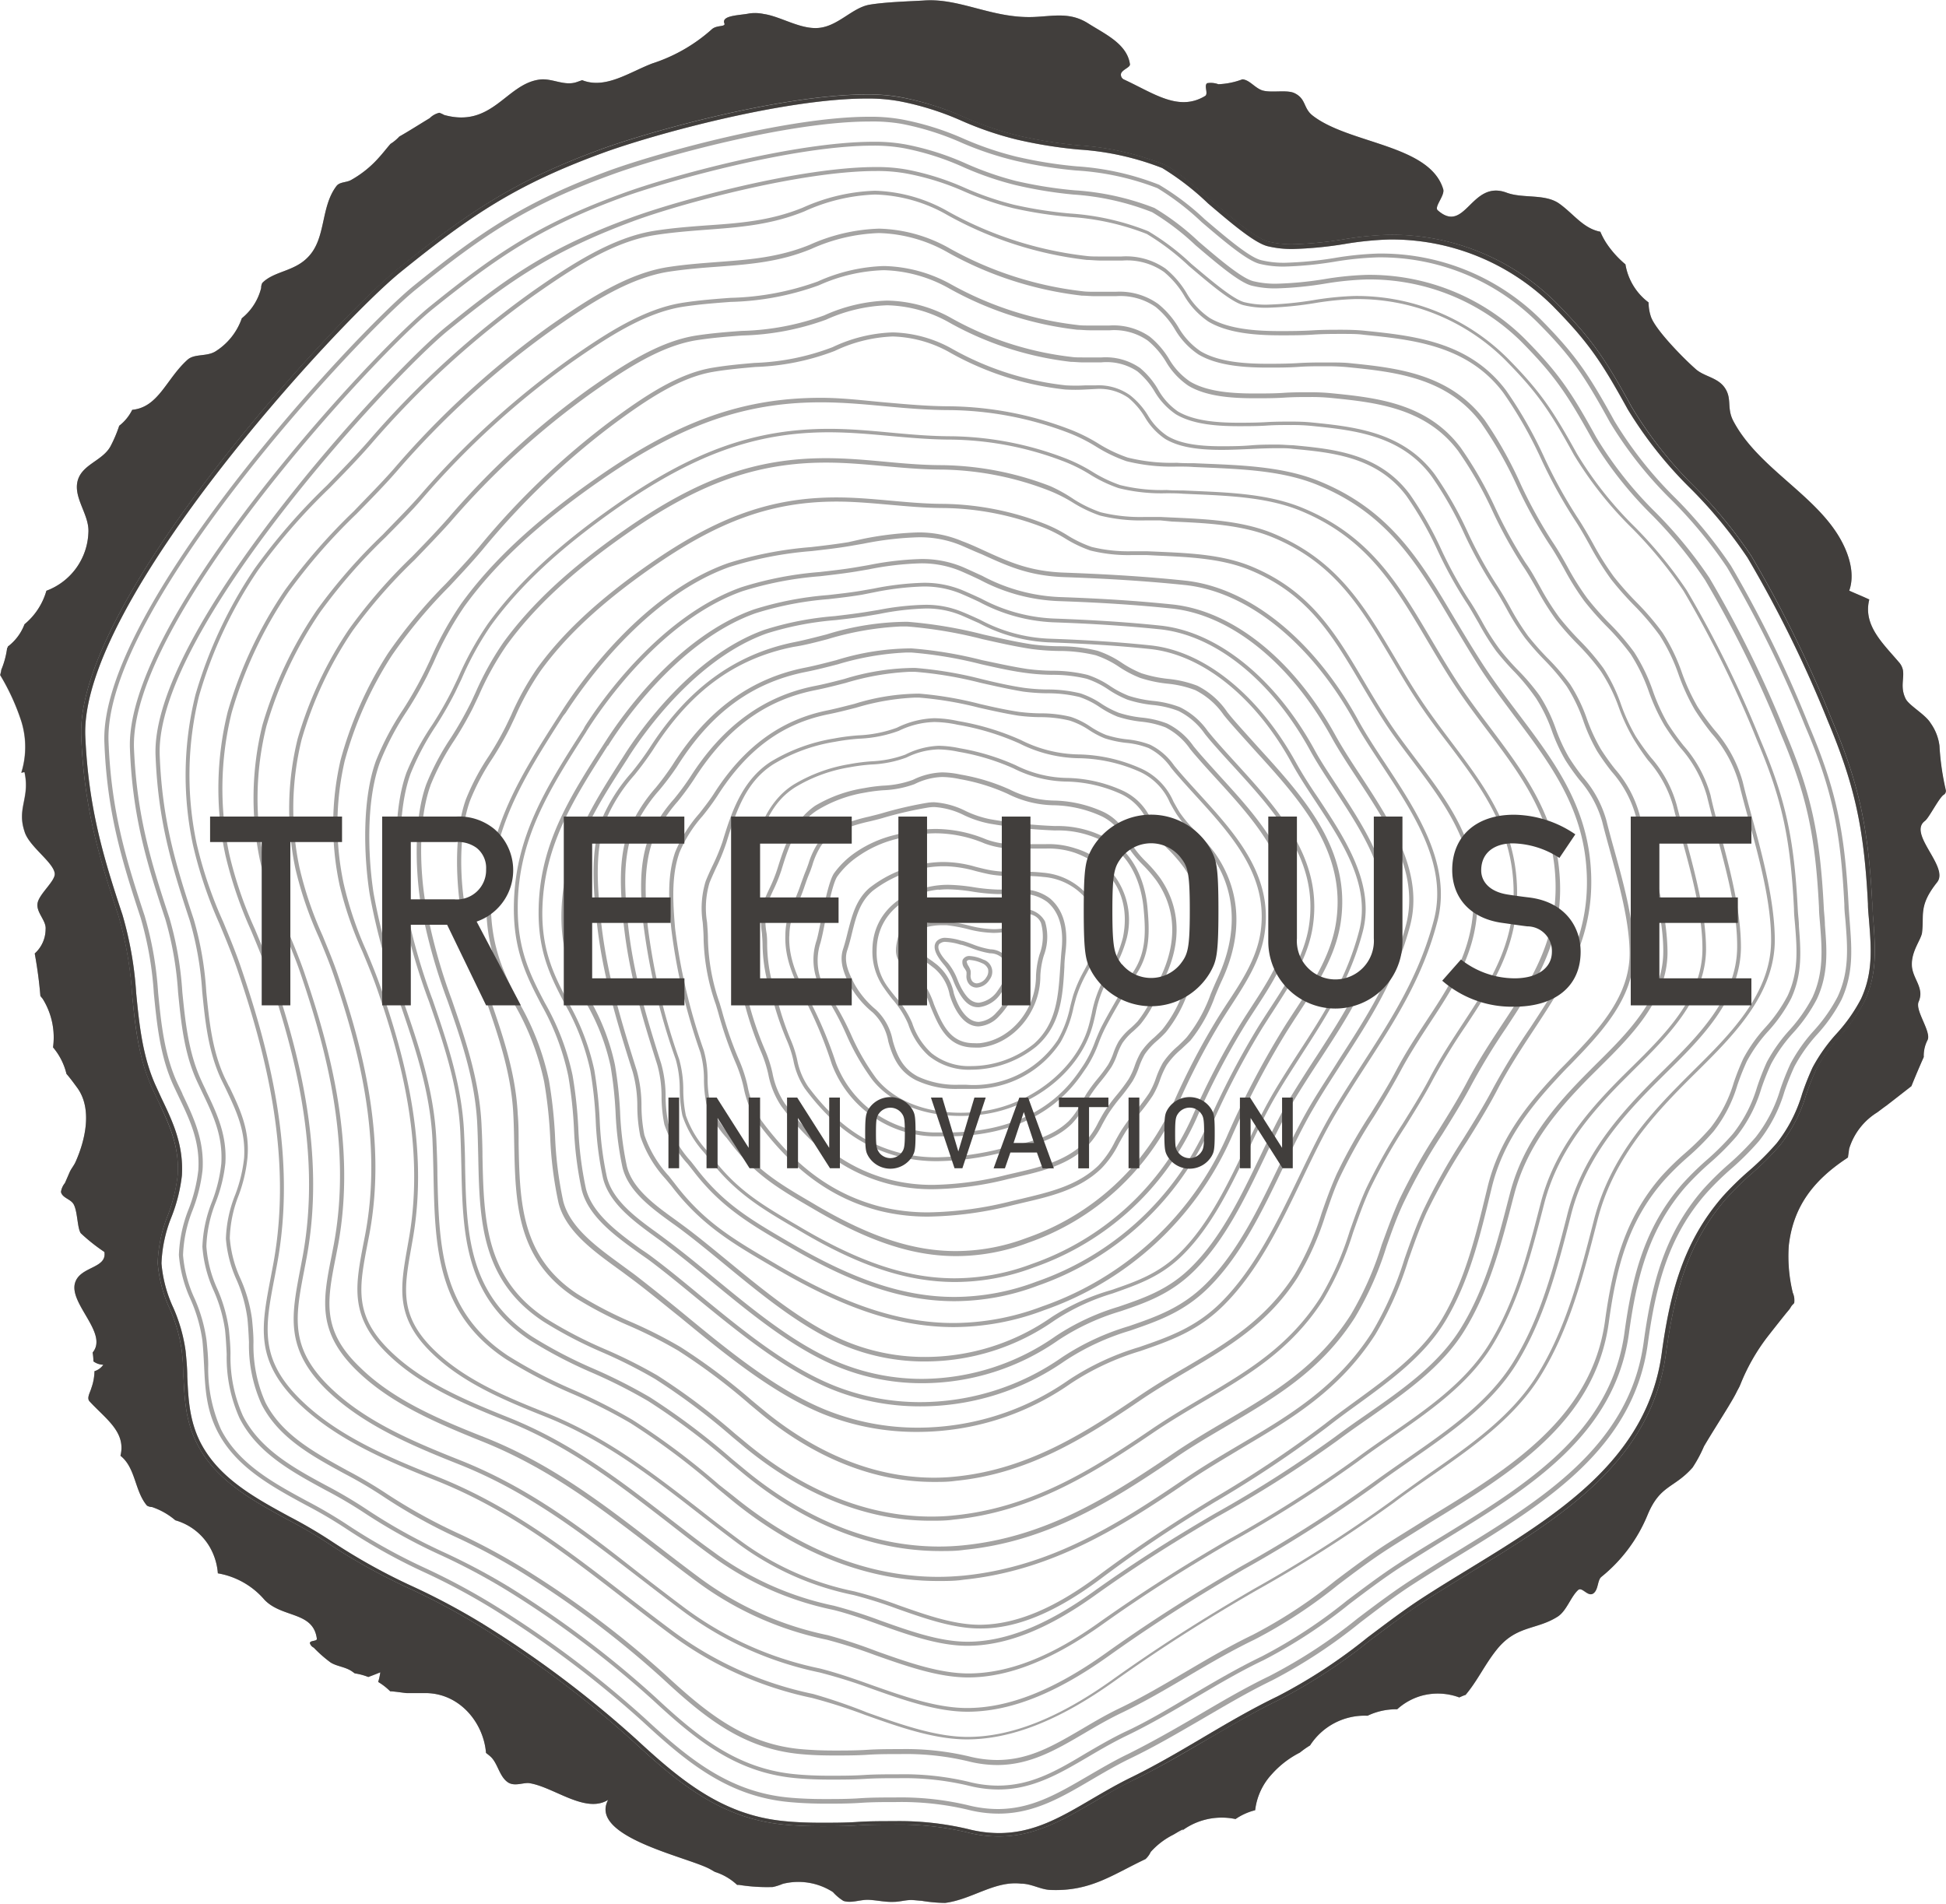 <svg id="Layer_1" data-name="Layer 1" xmlns="http://www.w3.org/2000/svg" viewBox="0 0 220.18 215.46"><defs><style>.cls-1{fill:#413e3c;}.cls-2{opacity:0.48;}</style></defs><title>treehouse-logo-dkgrey</title><g id="Layer_1-2" data-name="Layer 1"><path class="cls-1" d="M75.63,124.17h1.21v8H75.63v-8Z" transform="translate(0 0.01)"/><path class="cls-1" d="M79.94,124.17h1.15l3.62,5.69h0v-5.69H86v8H84.81l-3.62-5.69h0v5.69H79.94v-8h0Z" transform="translate(0 0.01)"/><path class="cls-1" d="M89.05,124.17H90.2l3.62,5.69h0v-5.69h1.21v8H93.91l-3.62-5.69h0v5.69H89.05v-8Z" transform="translate(0 0.01)"/><path class="cls-1" d="M98.24,125.54a2.91,2.91,0,0,1,5,0c0.26,0.47.35,0.71,0.35,2.63s-0.09,2.16-.35,2.63a2.91,2.91,0,0,1-5,0c-0.26-.47-0.35-0.71-0.35-2.63S98,126,98.24,125.54Zm1.27,4.9a1.6,1.6,0,0,0,2.47,0c0.31-.4.4-0.63,0.4-2.27s-0.09-1.87-.4-2.27a1.6,1.6,0,0,0-2.47,0c-0.32.4-.4,0.63-0.4,2.27S99.2,130,99.51,130.44Z" transform="translate(0 0.01)"/><path class="cls-1" d="M105.33,124.17h1.28l1.82,6.1h0l1.82-6.1h1.28l-2.64,8H108Z" transform="translate(0 0.01)"/><path class="cls-1" d="M117.32,130.39h-3l-0.62,1.79h-1.28l2.91-8h1l2.91,8h-1.28ZM117,129.31l-1.16-3.5h0l-1.16,3.5H117Z" transform="translate(0 0.01)"/><path class="cls-1" d="M122,125.25h-2.19v-1.08h5.6v1.08h-2.19v6.93H122v-6.93h0Z" transform="translate(0 0.01)"/><path class="cls-1" d="M127.69,124.17h1.22v8h-1.22v-8Z" transform="translate(0 0.01)"/><path class="cls-1" d="M132.09,125.54a2.91,2.91,0,0,1,5,0c0.26,0.47.35,0.71,0.35,2.63s-0.09,2.16-.35,2.63a2.91,2.91,0,0,1-5,0c-0.26-.47-0.35-0.71-0.35-2.63S131.83,126,132.09,125.54Zm1.27,4.9a1.6,1.6,0,0,0,2.48,0c0.31-.4.4-0.63,0.4-2.27s-0.09-1.87-.4-2.27a1.6,1.6,0,0,0-2.48,0c-0.31.4-.4,0.63-0.4,2.27S133,130,133.36,130.44Z" transform="translate(0 0.01)"/><path class="cls-1" d="M140.29,124.17h1.15l3.62,5.69h0v-5.69h1.21v8h-1.15l-3.62-5.69h0v5.69h-1.21v-8h0Z" transform="translate(0 0.01)"/><g class="cls-2"><path class="cls-1" d="M64.3,121.74a49.26,49.26,0,0,1,.64,5.88,41,41,0,0,0,.88,7c0.76,3,3.75,5.18,6.39,7.08,0.49,0.35,1,.69,1.41,1,1.67,1.26,3.36,2.65,5.15,4.12,4.9,4,10,8.19,15.34,10.36a26.59,26.59,0,0,0,10,1.93A28.54,28.54,0,0,0,120.44,154a27.8,27.8,0,0,1,7.43-3.46c3.13-1.08,6.09-2.1,8.88-4.87,3.67-3.65,6.07-8.66,8.39-13.5,1.2-2.49,2.32-4.85,3.6-7,1-1.72,2.1-3.38,3.13-5,3.14-4.86,6.1-9.44,7.68-15.47S157.32,92.93,154,87.84c-1.08-1.63-2.09-3.18-2.93-4.7-4.71-8.53-11.6-14.05-18.42-14.76-3.85-.4-7.92-0.67-12.83-0.84a20.34,20.34,0,0,1-8.69-2.4c-0.69-.31-1.41-0.65-2.21-1a11.91,11.91,0,0,0-4.76-.9,34.91,34.91,0,0,0-5.89.69l-1.52.26c-1.32.22-2.68,0.37-4,.52a39.5,39.5,0,0,0-8.86,1.72C74.72,69.68,68,79.3,66.18,82.17L66,82.51c-4.22,6.59-7.86,12.28-7.86,20.29,0,4.87,1.51,7.78,3.11,10.86A28.19,28.19,0,0,1,64.3,121.74Zm2.05-39,0.22-.34C68.38,79.58,75,70.07,84,66.88a39.17,39.17,0,0,1,8.76-1.69c1.31-.15,2.68-0.31,4-0.52l1.53-.26a34.23,34.23,0,0,1,5.81-.68,11.44,11.44,0,0,1,4.57.86c0.79,0.34,1.51.67,2.2,1A20.62,20.62,0,0,0,119.77,68c4.9,0.17,9,.44,12.8.84,6.67,0.7,13.42,6.13,18.06,14.52,0.85,1.54,1.87,3.09,2.95,4.73,3.46,5.25,7,10.69,5.52,16.48-1.56,6-4.51,10.51-7.62,15.34-1,1.61-2.11,3.27-3.14,5-1.29,2.18-2.43,4.54-3.63,7-2.31,4.81-4.69,9.78-8.3,13.37-2.71,2.69-5.62,3.7-8.7,4.76a28.29,28.29,0,0,0-7.55,3.52,28.08,28.08,0,0,1-16,5.07,26.13,26.13,0,0,1-9.85-1.89c-5.31-2.15-10.35-6.29-15.22-10.29-1.79-1.48-3.48-2.87-5.16-4.13-0.44-.34-0.93-0.68-1.42-1-2.57-1.85-5.49-4-6.21-6.82a40.66,40.66,0,0,1-.87-6.92,49.47,49.47,0,0,0-.65-5.94,28.4,28.4,0,0,0-3.14-8.2c-1.57-3-3.06-5.89-3.06-10.65C58.56,94.93,62.17,89.3,66.35,82.76Z" transform="translate(0 0.01)"/><path class="cls-1" d="M66.8,121.15a46.73,46.73,0,0,1,.6,5.55,38.64,38.64,0,0,0,.83,6.61c0.72,2.86,3.54,4.9,6,6.69,0.46,0.33.91,0.65,1.33,1,1.57,1.19,3.17,2.5,4.85,3.89,4.62,3.8,9.4,7.73,14.48,9.78a25.11,25.11,0,0,0,9.46,1.82,26.93,26.93,0,0,0,15.4-4.87,26.35,26.35,0,0,1,7-3.26c3-1,5.75-2,8.38-4.6,3.46-3.44,5.73-8.17,7.92-12.74,1.13-2.35,2.19-4.57,3.4-6.61,1-1.63,2-3.19,3-4.7,3-4.59,5.76-8.92,7.25-14.6S154.61,94,151.44,89.15c-1-1.54-2-3-2.77-4.44-4.45-8.05-10.95-13.26-17.39-13.94-3.64-.38-7.48-0.63-12.11-0.8A19.09,19.09,0,0,1,111,67.71c-0.65-.3-1.33-0.61-2.08-0.93a11.22,11.22,0,0,0-4.49-.85,32.7,32.7,0,0,0-5.56.65l-1.43.25c-1.25.21-2.53,0.35-3.77,0.49a37.36,37.36,0,0,0-8.36,1.62C76.64,72,70.3,81.08,68.57,83.79l-0.21.32c-4,6.22-7.42,11.6-7.42,19.16,0,4.6,1.43,7.35,2.94,10.26A26.47,26.47,0,0,1,66.8,121.15Zm2-36.78L69,84.05c1.71-2.68,8-11.65,16.47-14.67a37.1,37.1,0,0,1,8.26-1.6c1.24-.14,2.53-0.29,3.79-0.5L98.93,67a32.48,32.48,0,0,1,5.48-.65,10.81,10.81,0,0,1,4.31.81c0.75,0.32,1.43.63,2.07,0.93a19.5,19.5,0,0,0,8.37,2.31c4.61,0.16,8.45.42,12.07,0.79,6.29,0.66,12.66,5.78,17,13.7,0.8,1.45,1.77,2.92,2.79,4.47,3.26,5,6.64,10.08,5.21,15.54-1.47,5.61-4.25,9.92-7.19,14.47-1,1.52-2,3.09-3,4.72-1.22,2.05-2.29,4.28-3.42,6.65-2.18,4.54-4.42,9.23-7.83,12.61-2.55,2.54-5.3,3.48-8.21,4.48a26.76,26.76,0,0,0-7.12,3.32A26.48,26.48,0,0,1,104.39,156a24.66,24.66,0,0,1-9.29-1.78c-5-2-9.77-5.93-14.36-9.71-1.69-1.39-3.29-2.7-4.87-3.9l-1.34-1c-2.43-1.75-5.18-3.73-5.86-6.43a38.15,38.15,0,0,1-.82-6.53,48.11,48.11,0,0,0-.61-5.61,26.77,26.77,0,0,0-3-7.74c-1.48-2.86-2.88-5.55-2.88-10C61.41,95.85,64.82,90.53,68.76,84.37Z" transform="translate(0 0.01)"/><path class="cls-1" d="M55,113.18c1.41,4.09,2.86,8.32,3.08,12.9,0.06,1.13.08,2.27,0.1,3.38,0.14,6.67.28,13,6.82,17.31A45.27,45.27,0,0,0,71.2,150a52.23,52.23,0,0,1,5.51,2.79,69.14,69.14,0,0,1,8.12,6.09l1.32,1.1c4.26,3.51,11.1,7.68,19.51,7.68,0.81,0,1.63,0,2.44-.12,8.13-.8,14.51-4.75,20.86-9.07,1.79-1.22,3.59-2.28,5.33-3.31,4.73-2.79,9.19-5.42,12.55-10.67a32.39,32.39,0,0,0,3.12-7c0.51-1.46,1-3,1.71-4.46a59.28,59.28,0,0,1,3.77-6.69c1-1.61,2-3.28,2.93-5,1.06-2,2.25-3.83,3.4-5.59,3.07-4.67,6-9.07,5.3-15.84-0.56-5.68-3.61-9.73-6.85-14-1.12-1.49-2.28-3-3.33-4.64-0.92-1.42-1.76-2.83-2.56-4.19-3.25-5.49-6.06-10.23-12.74-13-3.27-1.35-7-1.51-10.66-1.67l-1.18-.05c-0.53,0-1.07,0-1.62,0a17.38,17.38,0,0,1-4.62-.49,13.48,13.48,0,0,1-2.78-1.34,15.82,15.82,0,0,0-2.57-1.29A32.65,32.65,0,0,0,106.85,57c-2.11,0-4.16-.19-6.15-0.37s-4-.36-6.06-0.36c-7.37,0-13.5,2.19-21.17,7.54-5.73,4-9.76,7.75-12.7,11.8a31.85,31.85,0,0,0-2.94,5.31c-0.21.44-.42,0.89-0.64,1.33a37.32,37.32,0,0,1-1.9,3.31,26.36,26.36,0,0,0-2.56,4.83c-1.31,3.6-1.17,8.82-.61,12.51A59.08,59.08,0,0,0,55,113.18ZM53.19,90.56a25.88,25.88,0,0,1,2.51-4.74,37.7,37.7,0,0,0,1.93-3.35c0.22-.45.43-0.9,0.64-1.34a31.18,31.18,0,0,1,2.9-5.24c2.9-4,6.91-7.72,12.59-11.69,7.58-5.3,13.63-7.46,20.9-7.46,2,0,4.06.19,6,.36s4.06,0.37,6.19.37A32.14,32.14,0,0,1,118,59.65a15.68,15.68,0,0,1,2.5,1.25,14.11,14.11,0,0,0,2.88,1.38,17.79,17.79,0,0,0,4.75.51l1.6,0,1.19,0.06c3.59,0.16,7.31.32,10.51,1.64,6.53,2.69,9.31,7.36,12.52,12.78,0.81,1.36,1.65,2.78,2.57,4.21,1.05,1.63,2.22,3.17,3.35,4.67,3.19,4.24,6.21,8.24,6.76,13.79,0.65,6.6-2.2,10.94-5.23,15.54-1.16,1.77-2.36,3.6-3.43,5.63-0.87,1.66-1.91,3.32-2.91,4.93a58.92,58.92,0,0,0-3.8,6.74c-0.68,1.5-1.21,3-1.73,4.49a32,32,0,0,1-3.07,6.95c-3.31,5.16-7.72,7.76-12.4,10.52-1.74,1-3.55,2.09-5.35,3.32-6.3,4.29-12.61,8.2-20.64,9-0.79.08-1.6,0.12-2.39,0.12-8.27,0-15-4.12-19.21-7.58l-1.32-1.09A69.36,69.36,0,0,0,77,152.4a52,52,0,0,0-5.56-2.82,45,45,0,0,1-6.15-3.21c-6.34-4.2-6.48-10.38-6.61-16.93,0-1.11,0-2.25-.1-3.39-0.23-4.64-1.69-8.9-3.11-13a58.87,58.87,0,0,1-2.82-10.18C52,99.21,51.91,94.08,53.19,90.56Z" transform="translate(0 0.01)"/><path class="cls-1" d="M61.57,122.39a52.25,52.25,0,0,1,.68,6.25,43.46,43.46,0,0,0,.94,7.43c0.8,3.21,4,5.49,6.78,7.51,0.52,0.37,1,.74,1.49,1.1C73.23,146,75,147.47,76.92,149c5.19,4.27,10.57,8.69,16.28,11a28.23,28.23,0,0,0,10.63,2,30.28,30.28,0,0,0,17.31-5.47,29.61,29.61,0,0,1,7.89-3.68c3.32-1.15,6.46-2.23,9.41-5.16,3.9-3.87,6.44-9.18,8.9-14.32,1.27-2.65,2.47-5.15,3.83-7.44,1.09-1.83,2.22-3.59,3.32-5.29,3.33-5.15,6.48-10,8.15-16.42s-2.37-12.47-5.93-17.88c-1.15-1.73-2.22-3.37-3.11-5-5-9.05-12.3-14.9-19.54-15.66-4.08-.43-8.41-0.71-13.61-0.9-3.95-.14-6.27-1.2-9.22-2.55-0.74-.34-1.5-0.69-2.34-1a12.57,12.57,0,0,0-5-1,36.91,36.91,0,0,0-6.25.73L96,61.33c-1.4.23-2.84,0.4-4.23,0.56a42,42,0,0,0-9.4,1.82c-9.72,3.44-16.83,13.65-18.78,16.7l-0.23.36c-4.48,7-8.34,13-8.34,21.53,0,5.17,1.6,8.26,3.3,11.52A29.87,29.87,0,0,1,61.57,122.39ZM63.72,81L64,80.65c1.93-3,9-13.11,18.54-16.51a41.74,41.74,0,0,1,9.3-1.8c1.4-.16,2.84-0.32,4.26-0.56l1.62-.28a36.61,36.61,0,0,1,6.17-.72,12.13,12.13,0,0,1,4.86.92c0.84,0.36,1.6.71,2.33,1,3,1.37,5.36,2.45,9.4,2.59,5.19,0.18,9.51.47,13.58,0.89,7.09,0.74,14.25,6.51,19.18,15.42,0.9,1.64,2,3.28,3.13,5,3.68,5.58,7.48,11.35,5.86,17.5-1.66,6.32-4.78,11.16-8.09,16.28-1.1,1.71-2.24,3.47-3.33,5.3-1.37,2.31-2.57,4.82-3.85,7.48-2.45,5.1-5,10.38-8.81,14.19-2.88,2.86-6,3.93-9.24,5.05a30,30,0,0,0-8,3.73,29.81,29.81,0,0,1-17,5.39,27.74,27.74,0,0,1-10.45-2c-5.64-2.28-11-6.68-16.16-10.93-1.9-1.56-3.7-3-5.48-4.38l-1.5-1.1c-2.73-2-5.83-4.2-6.6-7.24a43.12,43.12,0,0,1-.92-7.35,52.87,52.87,0,0,0-.69-6.3,30.08,30.08,0,0,0-3.33-8.7c-1.67-3.22-3.24-6.25-3.24-11.31C55.45,93.93,59.28,87.94,63.72,81Z" transform="translate(0 0.01)"/><path class="cls-1" d="M107,109.39a6.41,6.41,0,0,1,.89,1.64c0.14,0.34.29,0.68,0.47,1,0.51,0.95,1.18,1.92,2.3,1.92h0.11a3.49,3.49,0,0,0,2.48-1.57c1-1.36,1.33-2.73.93-3.66a2.44,2.44,0,0,0-2.11-1.32,9.73,9.73,0,0,1-2-.56c-0.38-.14-0.77-0.28-1.18-0.4l-0.07,0a7,7,0,0,0-1.81-.34,1.32,1.32,0,0,0-1,.35c-0.77.83,0.35,2.17,0.89,2.81Zm-0.66-2.63a0.91,0.91,0,0,1,.68-0.2,6.73,6.73,0,0,1,1.68.32l0.08,0c0.4,0.11.78,0.25,1.15,0.39a10.34,10.34,0,0,0,2.09.58,2,2,0,0,1,1.75,1c0.33,0.78,0,2-.88,3.21a3.06,3.06,0,0,1-2.13,1.38c-0.94,0-1.5-.77-2-1.67a10.28,10.28,0,0,1-.45-1,6.88,6.88,0,0,0-1-1.76l-0.12-.14C106.76,108.42,105.82,107.3,106.31,106.76Z" transform="translate(0 0.01)"/><path class="cls-1" d="M103.16,110.25a9.43,9.43,0,0,1,2.11,3.59c0.95,2.29,1.92,4.67,4.95,4.67a6.58,6.58,0,0,0,.7,0c3.76-.41,6.8-4.05,6.79-8.11a9.49,9.49,0,0,1,.39-2.29,6,6,0,0,0,.14-3.86,2.68,2.68,0,0,0-2.77-1.37c-0.44,0-.89,0-1.32.06a9.74,9.74,0,0,1-1.92,0c-0.52-.08-1-0.19-1.5-0.29a14.23,14.23,0,0,0-2.94-.4,7.06,7.06,0,0,0-2,.28c-1.76.51-3.63,1.32-4.18,3.48S101.44,108.76,103.16,110.25Zm-1.08-4.17c0.48-1.93,2.14-2.65,3.85-3.14a6.55,6.55,0,0,1,1.85-.26,13.7,13.7,0,0,1,2.85.4c0.49,0.1,1,.21,1.52.29a9.94,9.94,0,0,0,2,0c0.43,0,.87-0.06,1.29-0.06,1.31,0,2,.33,2.34,1.1a5.69,5.69,0,0,1-.16,3.56,10.14,10.14,0,0,0-.4,2.41c0,3.83-2.84,7.26-6.37,7.64a6.18,6.18,0,0,1-.65,0c-2.71,0-3.59-2.13-4.52-4.38a9.82,9.82,0,0,0-2.24-3.77C101.88,108.51,101.58,108,102.07,106.08Z" transform="translate(0 0.01)"/><path class="cls-1" d="M82.93,106.59a21.25,21.25,0,0,0,1.2,6.6L84.37,114a38,38,0,0,0,1.79,5.11,14.3,14.3,0,0,1,.77,2.43,9.77,9.77,0,0,0,1.48,3.62c3.53,4.76,7.4,7.56,12.18,8.79a19.84,19.84,0,0,0,5,.59,36.69,36.69,0,0,0,8.47-1.15l1-.23c2.79-.65,5.68-1.31,7.9-3.43a10,10,0,0,0,1.76-2.53c0.22-.4.45-0.82,0.7-1.22a19.59,19.59,0,0,1,1.34-1.8,21.22,21.22,0,0,0,1.37-1.84,8.81,8.81,0,0,0,.74-1.61,8.47,8.47,0,0,1,.66-1.46,7.91,7.91,0,0,1,1.44-1.57,12.82,12.82,0,0,0,.95-0.93,15.23,15.23,0,0,0,2.47-4.45c0.22-.53.45-1.08,0.69-1.6,2.16-4.65,1.93-9.07-.69-12.81a17.89,17.89,0,0,0-1.76-2,13.48,13.48,0,0,1-1.74-2.06c-0.24-.39-0.44-0.75-0.63-1.1a6.49,6.49,0,0,0-3.2-3.29,16,16,0,0,0-6.22-1.45,13.35,13.35,0,0,1-5.92-1.44,26.35,26.35,0,0,0-6.32-1.92,12.35,12.35,0,0,0-2.39-.28,9.16,9.16,0,0,0-3.78,1,12.79,12.79,0,0,1-3.87.76,21.69,21.69,0,0,0-2.46.32,17.87,17.87,0,0,0-6.35,2.34c-3,1.93-4,5.33-4.86,8.07a19.84,19.84,0,0,1-1,2.54c-0.24.53-.48,1-0.68,1.54a9.27,9.27,0,0,0-.28,4.13C82.89,105.53,82.93,106.07,82.93,106.59ZM83.56,101c0.2-.5.42-1,0.67-1.51a21,21,0,0,0,1.06-2.6c1-3.39,2-6.12,4.67-7.82a17.22,17.22,0,0,1,6.19-2.27,21.43,21.43,0,0,1,2.41-.31,13,13,0,0,0,4-.79,8.64,8.64,0,0,1,3.6-.92,11.88,11.88,0,0,1,2.3.27,25.77,25.77,0,0,1,6.22,1.88,13.74,13.74,0,0,0,6.09,1.49,15.62,15.62,0,0,1,6.05,1.4,6,6,0,0,1,3,3.1c0.2,0.35.4,0.73,0.65,1.12a13.93,13.93,0,0,0,1.79,2.13,18,18,0,0,1,1.71,2c2.51,3.59,2.73,7.86.64,12.35-0.25.53-.48,1.08-0.7,1.62a14.83,14.83,0,0,1-2.39,4.32c-0.27.3-.58,0.59-0.91,0.9a8.23,8.23,0,0,0-1.52,1.67,9,9,0,0,0-.7,1.54,8.16,8.16,0,0,1-.7,1.53,20.48,20.48,0,0,1-1.34,1.79A20.44,20.44,0,0,0,125,125.7c-0.26.41-.49,0.83-0.72,1.25a9.41,9.41,0,0,1-1.67,2.42c-2.13,2-4.95,2.68-7.68,3.31l-1,.23a36.18,36.18,0,0,1-8.36,1.14,19.41,19.41,0,0,1-4.85-.58c-4.67-1.21-8.46-3.95-11.92-8.62a9.26,9.26,0,0,1-1.4-3.46,14.45,14.45,0,0,0-.8-2.5,37.19,37.19,0,0,1-1.77-5.05l-0.23-.78a20.79,20.79,0,0,1-1.19-6.47c0-.54,0-1.09-0.09-1.67A8.94,8.94,0,0,1,83.56,101Z" transform="translate(0 0.01)"/><path class="cls-1" d="M79.61,106.23A23.8,23.8,0,0,0,81,113.66l0.26,0.88a42.5,42.5,0,0,0,2,5.75,15.87,15.87,0,0,1,.88,2.73,11,11,0,0,0,1.66,4.07c4,5.35,8.32,8.5,13.69,9.89a22.5,22.5,0,0,0,5.59.66,41.17,41.17,0,0,0,9.53-1.3l1.1-.26c3.14-.73,6.39-1.48,8.88-3.86a11.12,11.12,0,0,0,2-2.84c0.25-.45.51-0.92,0.79-1.37a22.06,22.06,0,0,1,1.51-2,23.47,23.47,0,0,0,1.54-2.06,9.81,9.81,0,0,0,.83-1.81,10,10,0,0,1,.75-1.65,8.94,8.94,0,0,1,1.62-1.77c0.36-.34.74-0.69,1.06-1a17.07,17.07,0,0,0,2.78-5c0.25-.6.5-1.21,0.78-1.8,2.43-5.22,2.16-10.19-.77-14.39a20.05,20.05,0,0,0-2-2.29,15.13,15.13,0,0,1-2-2.32c-0.26-.43-0.49-0.84-0.71-1.24a7.23,7.23,0,0,0-3.59-3.7,18.06,18.06,0,0,0-7-1.63,15,15,0,0,1-6.67-1.63,29.37,29.37,0,0,0-7.11-2.15,13.63,13.63,0,0,0-2.69-.32,10.32,10.32,0,0,0-4.24,1.08,14.39,14.39,0,0,1-4.36.86,24.84,24.84,0,0,0-2.77.36,20.06,20.06,0,0,0-7.14,2.63c-3.34,2.16-4.52,6-5.46,9.07A23,23,0,0,1,80.59,98c-0.28.6-.54,1.16-0.76,1.73a10.49,10.49,0,0,0-.32,4.64C79.56,105,79.61,105.65,79.61,106.23Zm0.65-6.31c0.22-.56.48-1.12,0.75-1.71a23.14,23.14,0,0,0,1.19-2.92c1.17-3.82,2.31-6.9,5.27-8.81a19.42,19.42,0,0,1,7-2.56,24.09,24.09,0,0,1,2.71-.35,14.7,14.7,0,0,0,4.51-.89,9.73,9.73,0,0,1,4.06-1,13.33,13.33,0,0,1,2.6.31,29,29,0,0,1,7,2.12,15.44,15.44,0,0,0,6.85,1.67A17.57,17.57,0,0,1,129,87.33a6.81,6.81,0,0,1,3.38,3.5c0.22,0.4.45,0.81,0.73,1.26a15.55,15.55,0,0,0,2,2.4,19.87,19.87,0,0,1,1.93,2.23c2.83,4,3.08,8.86.73,13.93-0.28.6-.54,1.22-0.79,1.82a16.8,16.8,0,0,1-2.7,4.87c-0.3.34-.66,0.67-1,1a9.31,9.31,0,0,0-1.7,1.88,10.24,10.24,0,0,0-.78,1.73,9.13,9.13,0,0,1-.79,1.73,22.39,22.39,0,0,1-1.51,2,24.22,24.22,0,0,0-1.54,2.07c-0.3.47-.56,0.94-0.81,1.4a10.71,10.71,0,0,1-1.89,2.73c-2.4,2.29-5.58,3-8.66,3.74l-1.11.26a40.74,40.74,0,0,1-9.42,1.28,22.06,22.06,0,0,1-5.47-.65c-5.27-1.36-9.53-4.45-13.43-9.71a10.48,10.48,0,0,1-1.58-3.91,16.22,16.22,0,0,0-.9-2.81,41.94,41.94,0,0,1-2-5.69l-0.26-.88a23.36,23.36,0,0,1-1.33-7.29c0-.6-0.05-1.22-0.1-1.88A10,10,0,0,1,80.26,99.93Z" transform="translate(0 0.01)"/><path class="cls-1" d="M79.24,119.06a11.24,11.24,0,0,1,.41,3.13,14,14,0,0,0,.27,2.67,10.73,10.73,0,0,0,2.28,3.86l0.52,0.67c2.69,3.51,5.5,5.16,9.07,7.24l0.41,0.24c6.19,3.62,11.12,5.24,16,5.24a23.17,23.17,0,0,0,8.13-1.51,28.84,28.84,0,0,0,16.86-15.46,78.27,78.27,0,0,1,5-9.65c0.34-.54.69-1.09,1.05-1.64,1.66-2.56,3.39-5.2,3.84-8.23,1-6.6-3.31-11.32-7.47-15.88-0.71-.78-1.44-1.58-2.13-2.38l-0.62-.74a7.19,7.19,0,0,0-2.73-2.37,10.05,10.05,0,0,0-2.64-.61,11.71,11.71,0,0,1-2.35-.5,9.51,9.51,0,0,1-1.77-.94,9.1,9.1,0,0,0-2.21-1.1,14.21,14.21,0,0,0-3.51-.4,20.88,20.88,0,0,1-2.37-.17c-1.47-.22-3-0.56-4.41-0.89A40.47,40.47,0,0,0,104,78.47a24.88,24.88,0,0,0-7.3,1.15c-1.06.27-2.06,0.53-3,.73-5.32,1.05-9.56,4.15-12.94,9.46-0.49.76-1.08,1.51-1.65,2.24a15.44,15.44,0,0,0-2.72,4.36c-0.93,2.71-.72,5.79-0.43,8.72A66.51,66.51,0,0,0,79.24,119.06Zm-2.41-22.5a15,15,0,0,1,2.65-4.23,28.26,28.26,0,0,0,1.68-2.28c3.36-5.27,7.38-8.22,12.64-9.26,1-.2,2-0.46,3.07-0.73a27.08,27.08,0,0,1,6.59-1.14H104a40.23,40.23,0,0,1,6.77,1.14c1.45,0.33,3,.67,4.44.9a21.16,21.16,0,0,0,2.43.17,14.07,14.07,0,0,1,3.39.39,8.75,8.75,0,0,1,2.09,1,10.15,10.15,0,0,0,1.86,1,12.15,12.15,0,0,0,2.45.52,9.53,9.53,0,0,1,2.51.58,6.85,6.85,0,0,1,2.56,2.24c0.2,0.24.4,0.5,0.63,0.75,0.69,0.8,1.43,1.61,2.14,2.39,4.09,4.48,8.31,9.12,7.35,15.5-0.44,2.93-2.13,5.53-3.77,8-0.36.55-.71,1.1-1.05,1.64a78.51,78.51,0,0,0-5.06,9.7,28.38,28.38,0,0,1-16.6,15.22,22.7,22.7,0,0,1-8,1.48c-4.79,0-9.65-1.59-15.77-5.17l-0.4-.24c-3.66-2.14-6.31-3.69-8.94-7.12l-0.52-.67a10.38,10.38,0,0,1-2.19-3.67,13.61,13.61,0,0,1-.26-2.57,11.74,11.74,0,0,0-.43-3.26,66,66,0,0,1-3.25-13.83C76.15,102.21,75.94,99.18,76.84,96.56Z" transform="translate(0 0.01)"/><path class="cls-1" d="M98.74,114.54a5.93,5.93,0,0,1,1.77,3.3c0.54,1.93,1.28,3.4,3.09,4.35a10.55,10.55,0,0,0,4.85,1l0.78,0,0.67,0A11.74,11.74,0,0,0,120,117.9a13.35,13.35,0,0,0,1.46-3.9c0.1-.4.21-0.81,0.33-1.23a14.48,14.48,0,0,1,1.17-2.68,19,19,0,0,0,1.1-2.4,6.59,6.59,0,0,0-.46-5.72,7.44,7.44,0,0,0-5.58-3.24,15.7,15.7,0,0,0-2-.1h-1.53a13.56,13.56,0,0,1-2.36-.17c-0.58-.1-1.16-0.25-1.72-0.39a13.25,13.25,0,0,0-3.86-.55,13.86,13.86,0,0,0-8.16,2.92c-1.56,1.34-2,3.2-2.47,5-0.15.63-.32,1.28-0.52,1.9-0.48,1.44.1,2.81,0.73,4.09A10.69,10.69,0,0,0,98.74,114.54Zm-2.87-7.06c0.21-.63.38-1.29,0.53-1.93,0.45-1.8.87-3.5,2.32-4.75A13.39,13.39,0,0,1,106.6,98H107a13.74,13.74,0,0,1,3.38.54c0.56,0.14,1.15.29,1.75,0.4a14.07,14.07,0,0,0,2.44.17h1.53a15.19,15.19,0,0,1,1.94.1,7,7,0,0,1,5.25,3,6.12,6.12,0,0,1,.41,5.32,17.86,17.86,0,0,1-1.07,2.33,15.26,15.26,0,0,0-1.21,2.76c-0.12.43-.23,0.85-0.33,1.25a12.77,12.77,0,0,1-1.41,3.78,11.4,11.4,0,0,1-10.38,5.07l-0.78,0a10.15,10.15,0,0,1-4.65-.92c-1.67-.87-2.35-2.26-2.86-4.06a6.4,6.4,0,0,0-1.91-3.52,10.32,10.32,0,0,1-2.48-3C96,110,95.44,108.75,95.87,107.48Z" transform="translate(0 0.01)"/><path class="cls-1" d="M86.28,106.94a18.47,18.47,0,0,0,1.05,5.78l0.2,0.68a33,33,0,0,0,1.57,4.47,12.4,12.4,0,0,1,.67,2.11,8.65,8.65,0,0,0,1.3,3.18c3.09,4.17,6.47,6.61,10.65,7.69a17.46,17.46,0,0,0,4.35.52,31.92,31.92,0,0,0,7.4-1l0.86-.2c2.44-.56,5-1.15,6.91-3a8.72,8.72,0,0,0,1.54-2.21c0.19-.35.39-0.72,0.61-1.07a17.77,17.77,0,0,1,1.17-1.57,18.84,18.84,0,0,0,1.19-1.6,7.42,7.42,0,0,0,.65-1.41A7.48,7.48,0,0,1,127,118a6.77,6.77,0,0,1,1.25-1.36c0.28-.26.58-0.53,0.83-0.82a13.33,13.33,0,0,0,2.16-3.9c0.19-.46.39-0.94,0.6-1.4,1.9-4.07,1.69-7.95-.6-11.22a15.54,15.54,0,0,0-1.54-1.78,11.54,11.54,0,0,1-1.51-1.79c-0.21-.33-0.39-0.65-0.56-1a5.71,5.71,0,0,0-2.81-2.89,14.12,14.12,0,0,0-5.44-1.27,11.61,11.61,0,0,1-5.15-1.26,22.82,22.82,0,0,0-5.53-1.68,10.55,10.55,0,0,0-2.09-.25,8,8,0,0,0-3.31.84,11.09,11.09,0,0,1-3.37.66,19,19,0,0,0-2.15.28,15.64,15.64,0,0,0-5.56,2C89.59,93,88.68,96,87.94,98.35a17.33,17.33,0,0,1-.9,2.21c-0.21.46-.42,0.9-0.59,1.35a8.12,8.12,0,0,0-.25,3.62C86.24,106,86.28,106.49,86.28,106.94Zm0.61-4.87c0.17-.43.37-0.86,0.58-1.32a17.91,17.91,0,0,0,.93-2.27c0.91-3,1.78-5.33,4.06-6.81a15,15,0,0,1,5.4-2,18,18,0,0,1,2.1-.27,11.53,11.53,0,0,0,3.51-.69,7.54,7.54,0,0,1,3.13-.81,10.34,10.34,0,0,1,2,.24A22.42,22.42,0,0,1,114,89.8a12,12,0,0,0,5.33,1.3,13.59,13.59,0,0,1,5.28,1.23,5.25,5.25,0,0,1,2.6,2.69c0.17,0.31.35,0.64,0.57,1a12.09,12.09,0,0,0,1.57,1.87,15.55,15.55,0,0,1,1.49,1.73c2.76,3.95,1.83,8,.56,10.75-0.22.46-.42,0.95-0.61,1.41a12.93,12.93,0,0,1-2.08,3.77,10.26,10.26,0,0,1-.8.78,7.1,7.1,0,0,0-1.33,1.47,8,8,0,0,0-.61,1.35,7.38,7.38,0,0,1-.61,1.33,18.26,18.26,0,0,1-1.17,1.56,18.35,18.35,0,0,0-1.2,1.61c-0.23.36-.43,0.73-0.63,1.09a8.19,8.19,0,0,1-1.45,2.1c-1.85,1.77-4.31,2.34-6.69,2.89l-0.86.2a31.5,31.5,0,0,1-7.3,1,16.9,16.9,0,0,1-4.24-.5c-4.07-1.05-7.37-3.44-10.4-7.52a8.14,8.14,0,0,1-1.22-3,12.54,12.54,0,0,0-.7-2.19A32.75,32.75,0,0,1,88,113.28l-0.2-.68a18.18,18.18,0,0,1-1-5.64c0-.47,0-1-0.08-1.46A7.72,7.72,0,0,1,86.89,102.07Z" transform="translate(0 0.01)"/><path class="cls-1" d="M94.11,120.37a12.63,12.63,0,0,0,11.48,8.19c0.52,0,1,0,1.56,0,10.5,0,14.32-5.64,15.57-7.49l0.21-.3a13.52,13.52,0,0,0,1.4-2.84c0.18-.46.36-0.89,0.55-1.29,0.56-1.22,3.07-5.48,3.75-6.52,1.52-2.37,1.44-4.77,1.2-7.45-0.31-3.39-1.83-6.2-4.06-7.52a11.77,11.77,0,0,0-6.4-1.7,55.24,55.24,0,0,1-7.33-.77,11.76,11.76,0,0,1-2.76-.92,9.22,9.22,0,0,0-3.58-1,5,5,0,0,0-.79.06,43.62,43.62,0,0,0-5.14,1.19c-0.49.14-1,.26-1.47,0.38a19.27,19.27,0,0,0-2.91.88,5.63,5.63,0,0,0-2.82,2.07,9.25,9.25,0,0,0-1.09,2.35c-0.11.31-.22,0.62-0.35,0.93s-0.34.9-.5,1.34a20.86,20.86,0,0,1-.83,2.11,8.06,8.06,0,0,0-.94,3.71c-0.1,2.81,1.08,5.24,2.42,7.69A47.35,47.35,0,0,1,94.11,120.37Zm-4.8-14.49a7.68,7.68,0,0,1,.9-3.53,21.65,21.65,0,0,0,.85-2.16c0.16-.46.31-0.89,0.49-1.32s0.24-.63.35-0.95a8.74,8.74,0,0,1,1-2.24,5.18,5.18,0,0,1,2.62-1.9,19.22,19.22,0,0,1,2.85-.85c0.5-.12,1-0.24,1.48-0.38A43.21,43.21,0,0,1,105,91.36a4.7,4.7,0,0,1,.71-0.06,8.74,8.74,0,0,1,3.4.94,12.1,12.1,0,0,0,2.87.94,55,55,0,0,0,7.39.77,11.24,11.24,0,0,1,6.18,1.63c2.1,1.25,3.54,3.93,3.84,7.17,0.24,2.59.32,4.91-1.13,7.15-0.68,1-3.21,5.34-3.78,6.57-0.19.42-.37,0.85-0.56,1.32a13.25,13.25,0,0,1-1.35,2.74l-0.21.31c-1.22,1.8-4.94,7.28-15.19,7.28-0.5,0-1,0-1.53,0a12.17,12.17,0,0,1-11.06-7.88,48.12,48.12,0,0,0-2.88-6.89C90.36,110.93,89.21,108.57,89.3,105.88Z" transform="translate(0 0.01)"/><path class="cls-1" d="M71.59,121.28a14.39,14.39,0,0,1,.52,3.94,17.37,17.37,0,0,0,.34,3.33,13.41,13.41,0,0,0,2.85,4.82L76,134.21c3.36,4.4,6.9,6.46,11.37,9.07l0.51,0.3c7.76,4.54,13.94,6.56,20.05,6.56a29,29,0,0,0,10.18-1.9,36.16,36.16,0,0,0,21.14-19.38,97.68,97.68,0,0,1,6.31-12.11c0.43-.68.87-1.37,1.32-2.05,2.08-3.2,4.24-6.51,4.81-10.31,1.24-8.25-4.15-14.16-9.36-19.88-0.89-1-1.81-2-2.68-3-0.28-.32-0.53-0.63-0.78-0.94a8.94,8.94,0,0,0-3.41-3,12.72,12.72,0,0,0-3.29-.77,14.76,14.76,0,0,1-3-.63,12,12,0,0,1-2.23-1.18,11.31,11.31,0,0,0-2.76-1.37,18,18,0,0,0-4.39-.51,25.36,25.36,0,0,1-3-.21c-1.85-.28-3.72-0.71-5.53-1.12a50.87,50.87,0,0,0-8.59-1.44,31.22,31.22,0,0,0-9.15,1.43c-1.33.34-2.58,0.67-3.82,0.91C83,74.09,77.75,78,73.5,84.62a34.84,34.84,0,0,1-2.07,2.81A19.28,19.28,0,0,0,68,92.89c-1.16,3.39-.9,7.25-0.53,10.92C68.09,109.93,69.64,115.13,71.59,121.28ZM68.45,93a18.84,18.84,0,0,1,3.33-5.32,35.32,35.32,0,0,0,2.1-2.85c4.23-6.63,9.28-10.33,15.9-11.65C91,73,92.3,72.66,93.63,72.31a34,34,0,0,1,8.28-1.44l0.72,0a50.58,50.58,0,0,1,8.51,1.43c1.82,0.41,3.71.84,5.57,1.12a26.5,26.5,0,0,0,3,.22,17.7,17.7,0,0,1,4.27.49,11,11,0,0,1,2.65,1.32A12.54,12.54,0,0,0,129,76.69a15,15,0,0,0,3.06.65,12,12,0,0,1,3.17.73,8.6,8.6,0,0,1,3.23,2.82c0.25,0.31.51,0.62,0.79,0.94,0.87,1,1.79,2,2.68,3,5.14,5.64,10.45,11.47,9.24,19.5-0.55,3.69-2.68,7-4.74,10.12-0.45.69-.9,1.37-1.32,2.06a98.22,98.22,0,0,0-6.34,12.17,35.69,35.69,0,0,1-20.87,19.13,28.56,28.56,0,0,1-10,1.87c-6,0-12.14-2-19.82-6.5l-0.51-.3c-4.6-2.69-7.93-4.63-11.24-9l-0.66-.84a13.15,13.15,0,0,1-2.76-4.63,17,17,0,0,1-.33-3.25,14.77,14.77,0,0,0-.54-4.07c-1.94-6.13-3.48-11.31-4.09-17.37C67.58,100.15,67.32,96.34,68.45,93Z" transform="translate(0 0.01)"/><path class="cls-1" d="M109.35,109.94a2.37,2.37,0,0,1,0,.4,1.4,1.4,0,0,0,.3,1,1.13,1.13,0,0,0,.85.39,1.84,1.84,0,0,0,1.47-.91,1.44,1.44,0,0,0-.72-2.26,4.24,4.24,0,0,0-1.5-.4,0.82,0.82,0,0,0-.84.46,1.13,1.13,0,0,0,.22.93A2.08,2.08,0,0,1,109.35,109.94Zm0.43-1.33a3.89,3.89,0,0,1,1.31.35,1.2,1.2,0,0,1,.7.66,1.16,1.16,0,0,1-.19.94,1.38,1.38,0,0,1-1.07.69A0.68,0.68,0,0,1,110,111a1,1,0,0,1-.18-0.69,2.74,2.74,0,0,0,0-.48,2.1,2.1,0,0,0-.24-0.54,1.42,1.42,0,0,1-.21-0.52A0.37,0.37,0,0,1,109.78,108.61Z" transform="translate(0 0.01)"/><path class="cls-1" d="M105.18,109.13l0.54,0.42a5.2,5.2,0,0,1,1.73,3c0.25,0.84,1.23,3.57,3.27,3.57a3.45,3.45,0,0,0,2.36-1.2c1.4-1.39,4.2-6.36,3.24-8.7-0.4-1-1.39-1.39-2.91-1.17a6.85,6.85,0,0,1-1,.07,12,12,0,0,1-2.8-.42,17.51,17.51,0,0,0-2.49-.45l-0.51,0c-1.37,0-3.14.36-3.59,1.37C102.37,107,104.06,108.3,105.18,109.13Zm-1.73-3.37c0.33-.75,1.87-1.09,3.16-1.09l0.47,0a17.11,17.11,0,0,1,2.42.44,12.32,12.32,0,0,0,2.9.43,7.53,7.53,0,0,0,1.06-.07c1.29-.18,2.1.11,2.42,0.89,0.86,2.08-1.76,6.82-3.14,8.19a3,3,0,0,1-2,1.06c-1.36,0-2.35-1.67-2.82-3.24a5.63,5.63,0,0,0-1.88-3.21l-0.56-.43C104.4,108,102.95,106.89,103.45,105.77Z" transform="translate(0 0.01)"/><path class="cls-1" d="M69.08,120.61a44.65,44.65,0,0,1,.57,5.25,36.86,36.86,0,0,0,.79,6.25c0.68,2.71,3.35,4.63,5.72,6.34,0.44,0.31.86,0.62,1.25,0.92,1.49,1.13,3,2.37,4.59,3.68,4.37,3.6,8.9,7.31,13.7,9.26a23.74,23.74,0,0,0,9,1.72,25.52,25.52,0,0,0,14.57-4.61,24.87,24.87,0,0,1,6.63-3.09c2.8-1,5.44-1.87,7.93-4.35,3.28-3.26,5.42-7.73,7.49-12.06,1.07-2.23,2.07-4.33,3.22-6.25,0.91-1.54,1.87-3,2.79-4.45,2.8-4.34,5.45-8.44,6.86-13.82s-2-10.51-5-15.06c-1-1.46-1.87-2.83-2.62-4.19C142.33,78.53,136.18,73.6,130.08,73c-3.44-.36-7.07-0.6-11.45-0.75a18.07,18.07,0,0,1-7.74-2.14c-0.61-.28-1.26-0.58-2-0.88a10.63,10.63,0,0,0-4.26-.81A30.83,30.83,0,0,0,99.4,69L98,69.23c-1.18.19-2.39,0.33-3.56,0.47a35.29,35.29,0,0,0-7.92,1.54c-8.18,2.9-14.17,11.49-15.81,14.06l-0.19.3c-3.77,5.89-7,11-7,18.12,0,4.36,1.35,7,2.77,9.71A24.7,24.7,0,0,1,69.08,120.61ZM71,85.83l0.19-.31c1.62-2.53,7.53-11,15.57-13.86a35,35,0,0,1,7.81-1.51c1.18-.14,2.39-0.27,3.58-0.47l1.36-.23a30.4,30.4,0,0,1,5.18-.61,10.15,10.15,0,0,1,4.07.77c0.71,0.3,1.35.6,2,.88a18.53,18.53,0,0,0,7.92,2.18c4.37,0.15,8,.39,11.42.75,5.95,0.62,12,5.46,16.1,13,0.76,1.37,1.67,2.76,2.64,4.23,3.09,4.69,6.28,9.53,4.93,14.69-1.39,5.31-4,9.38-6.8,13.68-0.93,1.44-1.88,2.92-2.8,4.46-1.15,1.94-2.17,4.06-3.24,6.29-2.06,4.29-4.18,8.73-7.4,11.93-2.41,2.4-5,3.29-7.76,4.24A25.17,25.17,0,0,0,119,149a25,25,0,0,1-14.31,4.52,23.24,23.24,0,0,1-8.78-1.69c-4.74-1.92-9.23-5.61-13.58-9.18-1.6-1.31-3.11-2.56-4.61-3.69-0.4-.3-0.83-0.61-1.26-0.93-2.3-1.65-4.9-3.53-5.53-6.07a36.23,36.23,0,0,1-.77-6.17,45.16,45.16,0,0,0-.58-5.31,25.39,25.39,0,0,0-2.8-7.33C65.33,110.5,64,108,64,103.71,64,96.69,67.23,91.66,71,85.83Z" transform="translate(0 0.01)"/><path class="cls-1" d="M76.46,119.87a12.49,12.49,0,0,1,.45,3.43,14.9,14.9,0,0,0,.3,2.91,11.74,11.74,0,0,0,2.48,4.21c0.2,0.25.39,0.49,0.57,0.73,2.93,3.83,6,5.63,9.91,7.91l0.44,0.26c6.76,4,12.15,5.72,17.48,5.72a25.33,25.33,0,0,0,8.88-1.65,31.5,31.5,0,0,0,18.42-16.89,85,85,0,0,1,5.49-10.54c0.37-.6.76-1.19,1.15-1.79,1.82-2.79,3.7-5.68,4.19-9,1.08-7.2-3.62-12.35-8.16-17.33-0.77-.85-1.57-1.73-2.33-2.6-0.24-.28-0.46-0.55-0.68-0.81a7.84,7.84,0,0,0-3-2.58,10.88,10.88,0,0,0-2.87-.67,12.8,12.8,0,0,1-2.58-.54,10.57,10.57,0,0,1-1.94-1,9.9,9.9,0,0,0-2.41-1.2,15.72,15.72,0,0,0-3.83-.44,22,22,0,0,1-2.59-.19c-1.61-.24-3.24-0.61-4.82-1a44.41,44.41,0,0,0-7.48-1.25,27.36,27.36,0,0,0-8,1.25c-1.15.3-2.24,0.58-3.32,0.79-5.81,1.15-10.43,4.53-14.13,10.33a30.17,30.17,0,0,1-1.81,2.45,16.8,16.8,0,0,0-3,4.76c-1,3-.79,6.32-0.46,9.52A72.74,72.74,0,0,0,76.46,119.87ZM73.79,95.29a16.4,16.4,0,0,1,2.89-4.62,30.76,30.76,0,0,0,1.83-2.49c3.68-5.77,8.07-9,13.82-10.12,1.09-.22,2.19-0.5,3.35-0.8A29.73,29.73,0,0,1,102.89,76l0.63,0a44,44,0,0,1,7.4,1.24c1.59,0.36,3.23.73,4.85,1a22.77,22.77,0,0,0,2.65.19,15.26,15.26,0,0,1,3.71.42A9.44,9.44,0,0,1,124.43,80a11,11,0,0,0,2,1.07,13.26,13.26,0,0,0,2.67.57,10.5,10.5,0,0,1,2.75.64,7.49,7.49,0,0,1,2.8,2.45c0.22,0.27.44,0.54,0.69,0.82,0.76,0.88,1.56,1.76,2.34,2.61,4.47,4.9,9.09,10,8,17-0.48,3.21-2.33,6.05-4.12,8.8-0.39.6-.78,1.2-1.15,1.8a85.8,85.8,0,0,0-5.52,10.6,31.06,31.06,0,0,1-18.15,16.64,24.84,24.84,0,0,1-8.72,1.62c-5.24,0-10.56-1.74-17.24-5.65l-0.44-.26c-4-2.34-6.9-4-9.77-7.79l-0.57-.73a11.39,11.39,0,0,1-2.4-4,14.65,14.65,0,0,1-.29-2.82,12.9,12.9,0,0,0-.47-3.55,72.2,72.2,0,0,1-3.56-15.12C73,101.46,72.81,98.15,73.79,95.29Z" transform="translate(0 0.01)"/><path class="cls-1" d="M95.77,117.07a26.28,26.28,0,0,0,2.93,5.09c2.05,2.6,5.68,4.09,10,4.09a18.19,18.19,0,0,0,2.57-.18c5.71-.81,10.76-4.81,12.26-9.71,0.18-.57.31-1.16,0.44-1.73a13,13,0,0,1,1.07-3.25c0.21-.39.43-0.78,0.65-1.18a14.47,14.47,0,0,0,1.81-4.11A8.44,8.44,0,0,0,121.74,96a9.66,9.66,0,0,0-3.42-.5c-0.56,0-1.14,0-1.7,0s-1.12,0-1.67,0a9,9,0,0,1-3.37-.54,15.07,15.07,0,0,0-5.72-1.18,17.11,17.11,0,0,0-4.49.65,13.38,13.38,0,0,0-4.57,2,9.9,9.9,0,0,0-2.43,2.36c-0.56.82-1.07,3.33-1.48,5.35-0.19.94-.35,1.75-0.49,2.23a6.9,6.9,0,0,0,1.1,6.45A31,31,0,0,1,95.77,117.07Zm-2.92-10.48c0.14-.5.31-1.31,0.49-2.26,0.38-1.87.89-4.44,1.4-5.18a9.39,9.39,0,0,1,2.32-2.25,13,13,0,0,1,4.42-2,16.66,16.66,0,0,1,4.37-.63,14.43,14.43,0,0,1,5.55,1.15A9.4,9.4,0,0,0,115,96c0.56,0,1.13,0,1.69,0s1.12,0,1.68,0a9.23,9.23,0,0,1,3.26.48c4.31,1.57,6.34,5.16,5.42,9.6a14,14,0,0,1-1.75,4c-0.23.4-.45,0.79-0.66,1.19a13.27,13.27,0,0,0-1.11,3.37c-0.13.56-.26,1.14-0.43,1.69-1.43,4.66-6.43,8.6-11.88,9.38a18.2,18.2,0,0,1-2.5.18c-4.13,0-7.63-1.43-9.59-3.91a26.1,26.1,0,0,1-2.87-5,31.62,31.62,0,0,0-2.3-4.22A6.48,6.48,0,0,1,92.86,106.58Z" transform="translate(0 0.01)"/><path class="cls-1" d="M74.37,120.47a13.32,13.32,0,0,1,.48,3.65,16.07,16.07,0,0,0,.32,3.09,12.46,12.46,0,0,0,2.64,4.47l0.61,0.77c3.11,4.07,6.39,6,10.53,8.41l0.47,0.27c7.19,4.21,12.92,6.08,18.58,6.08a26.87,26.87,0,0,0,9.44-1.76,33.5,33.5,0,0,0,19.58-18,90.37,90.37,0,0,1,5.84-11.21c0.4-.63.81-1.27,1.22-1.9,1.93-3,3.93-6,4.46-9.55,1.15-7.65-3.85-13.13-8.67-18.43-0.82-.9-1.68-1.84-2.48-2.77-0.26-.3-0.49-0.59-0.72-0.86A8.32,8.32,0,0,0,133.5,80a11.7,11.7,0,0,0-3.06-.71,13.65,13.65,0,0,1-2.75-.58,11.1,11.1,0,0,1-2.07-1.09,10.39,10.39,0,0,0-2.56-1.27,16.63,16.63,0,0,0-4.07-.47,23.8,23.8,0,0,1-2.76-.2c-1.71-.26-3.44-0.65-5.12-1a47.09,47.09,0,0,0-8-1.33,29,29,0,0,0-8.48,1.33c-1.22.32-2.38,0.62-3.53,0.85-6.17,1.22-11.08,4.81-15,11a31.56,31.56,0,0,1-1.92,2.6,17.83,17.83,0,0,0-3.15,5.06c-1.08,3.14-.83,6.72-0.49,10.12C71.14,110,72.56,114.77,74.37,120.47ZM71.5,94.33a17.44,17.44,0,0,1,3.08-4.92,32.57,32.57,0,0,0,2-2.65C80.44,80.62,85.12,77.2,91.24,76c1.16-.23,2.32-0.53,3.56-0.85a31.61,31.61,0,0,1,7.67-1.33l0.67,0A46.88,46.88,0,0,1,111,75.14c1.69,0.38,3.43.78,5.16,1a23.84,23.84,0,0,0,2.81.2,16.34,16.34,0,0,1,4,.45,10,10,0,0,1,2.44,1.22,11.82,11.82,0,0,0,2.15,1.14,13.85,13.85,0,0,0,2.84.6,11,11,0,0,1,2.93.68,7.94,7.94,0,0,1,3,2.61c0.23,0.28.47,0.58,0.73,0.88,0.81,0.93,1.66,1.87,2.49,2.77,4.76,5.22,9.67,10.61,8.56,18-0.51,3.42-2.48,6.44-4.39,9.36-0.42.64-.83,1.28-1.23,1.91a90.34,90.34,0,0,0-5.87,11.27A33,33,0,0,1,117.27,145a26.45,26.45,0,0,1-9.27,1.73c-5.57,0-11.23-1.85-18.35-6l-0.47-.27c-4.26-2.49-7.34-4.29-10.4-8.29l-0.61-.78a12.18,12.18,0,0,1-2.55-4.29,15.78,15.78,0,0,1-.31-3,13.76,13.76,0,0,0-.5-3.77c-1.8-5.68-3.22-10.47-3.79-16.09C70.69,100.9,70.46,97.38,71.5,94.33Z" transform="translate(0 0.01)"/><path class="cls-1" d="M100.93,113a10.78,10.78,0,0,1,1.72,2.61l0.11,0.25a8.41,8.41,0,0,0,2.31,3.58,7.24,7.24,0,0,0,4.81,1.58,11.83,11.83,0,0,0,7.36-2.61c2.76-2.4,3-5.59,3.19-9,0-.67.09-1.36,0.16-2,0.26-2.6-.34-4.54-1.79-5.77a5.1,5.1,0,0,0-3.44-1c-0.39,0-.77,0-1.17,0s-0.76,0-1.13,0h-0.14a21.5,21.5,0,0,1-2.76-.27,20.42,20.42,0,0,0-2.89-.27,10.2,10.2,0,0,0-1.12.06c-3.67.41-7.39,2.82-7.44,7.28a7.08,7.08,0,0,0,1.36,4.4C100.35,112.26,100.64,112.62,100.93,113Zm5.26-12.33a9.57,9.57,0,0,1,1.07-.06,19.42,19.42,0,0,1,2.83.27,21.24,21.24,0,0,0,2.82.27h0.15c0.38,0,.77,0,1.15,0l1.14,0a4.68,4.68,0,0,1,3.14.89c1.33,1.12,1.88,2.92,1.63,5.36-0.07.69-.11,1.39-0.16,2.06-0.22,3.28-.42,6.37-3,8.65a11.34,11.34,0,0,1-7.06,2.5,6.78,6.78,0,0,1-4.5-1.46,8,8,0,0,1-2.19-3.41l-0.11-.25a11.22,11.22,0,0,0-1.79-2.72c-0.28-.35-0.57-0.7-0.85-1.09a6.52,6.52,0,0,1-1.27-4.12C99.21,103.28,102.73,101,106.19,100.64Z" transform="translate(0 0.01)"/><path class="cls-1" d="M54,127.19c0.06,1.22.08,2.45,0.11,3.64,0.15,7.2.3,14,7.35,18.67a48.94,48.94,0,0,0,6.7,3.5,56.15,56.15,0,0,1,5.94,3,74.18,74.18,0,0,1,8.76,6.57l1.43,1.19c4.6,3.78,12,8.29,21,8.29,0.88,0,1.76,0,2.63-.13,8.77-.87,15.65-5.13,22.5-9.79,1.94-1.32,3.88-2.46,5.75-3.57,5.1-3,9.91-5.85,13.55-11.51a34.78,34.78,0,0,0,3.37-7.6c0.56-1.58,1.13-3.21,1.85-4.81a63.61,63.61,0,0,1,4.07-7.22c1.08-1.74,2.2-3.54,3.15-5.35a70.61,70.61,0,0,1,3.68-6c3.31-5,6.43-9.79,5.71-17.08-0.6-6.12-3.9-10.49-7.39-15.12-1.21-1.61-2.46-3.27-3.59-5-1-1.53-1.9-3.05-2.77-4.52-3.51-5.92-6.54-11-13.74-14-3.54-1.46-7.59-1.63-11.51-1.81l-1.27-.06c-0.57,0-1.15,0-1.74,0a18.75,18.75,0,0,1-5-.53,14.5,14.5,0,0,1-3-1.44A17.65,17.65,0,0,0,118.85,55a35.21,35.21,0,0,0-12.2-2.38c-2.28,0-4.49-.2-6.64-0.4s-4.31-.39-6.54-0.39c-8,0-14.57,2.35-22.83,8.14-6.18,4.32-10.53,8.37-13.7,12.73a34.21,34.21,0,0,0-3.17,5.73c-0.23.48-.45,1-0.69,1.44A39.9,39.9,0,0,1,51,83.49a28.82,28.82,0,0,0-2.76,5.21c-1.41,3.88-1.26,9.51-.65,13.49a64,64,0,0,0,3.06,11.07C52.2,117.68,53.77,122.25,54,127.19Zm-5.3-38.33a28.3,28.3,0,0,1,2.71-5.12,40.33,40.33,0,0,0,2.08-3.62l0.69-1.45A33.87,33.87,0,0,1,57.32,73c3.14-4.32,7.46-8.34,13.59-12.62,8.18-5.72,14.72-8.05,22.57-8.05,2.21,0,4.39.2,6.49,0.39s4.38,0.4,6.68.4a34.75,34.75,0,0,1,12,2.36,17,17,0,0,1,2.7,1.35,15.15,15.15,0,0,0,3.1,1.49,19,19,0,0,0,5.12.55c0.58,0,1.16,0,1.73,0L132.61,59c3.88,0.17,7.89.35,11.35,1.77,7.06,2.9,10.05,8,13.51,13.81,0.87,1.47,1.77,3,2.78,4.54,1.14,1.75,2.39,3.42,3.61,5,3.45,4.57,6.7,8.9,7.3,14.89,0.7,7.13-2.38,11.82-5.64,16.78-1.25,1.91-2.55,3.88-3.7,6.07-0.94,1.8-2.06,3.59-3.14,5.32a63.84,63.84,0,0,0-4.1,7.27c-0.73,1.62-1.31,3.26-1.87,4.85a34.7,34.7,0,0,1-3.32,7.5c-3.57,5.57-8.34,8.38-13.39,11.36-1.88,1.11-3.83,2.26-5.77,3.58-6.8,4.63-13.62,8.85-22.28,9.71-0.85.09-1.72,0.13-2.58,0.13-8.93,0-16.22-4.45-20.75-8.18l-1.43-1.18a74.41,74.41,0,0,0-8.81-6.61,56.62,56.62,0,0,0-6-3,48.6,48.6,0,0,1-6.64-3.47c-6.85-4.54-7-11.22-7.15-18.29,0-1.19-.05-2.43-0.11-3.65-0.24-5-1.82-9.61-3.35-14.06a63.47,63.47,0,0,1-3-11C47.48,98.2,47.33,92.66,48.71,88.86Z" transform="translate(0 0.01)"/><path class="cls-1" d="M24,135.92a15.11,15.11,0,0,0-1.1,5.14A14.55,14.55,0,0,0,24.17,146a16.77,16.77,0,0,1,1.3,4.52c0.09,0.94.14,1.84,0.18,2.71a16.74,16.74,0,0,0,1.45,7.21c2,3.94,5.92,6.07,9.71,8.13a51.22,51.22,0,0,1,4.58,2.7A63.84,63.84,0,0,0,50,176a72.57,72.57,0,0,1,7.47,4,113.45,113.45,0,0,1,16.42,12.36c4.79,4.43,9.29,8.15,16,8.8,1.22,0.12,2.55.18,4.06,0.18,1.3,0,2.61,0,3.89-.08s2.57-.08,3.86-0.08a31.53,31.53,0,0,1,7.87.84,13.85,13.85,0,0,0,3.4.44c3.86,0,6.92-1.8,10.16-3.7,1.37-.81,2.8-1.64,4.35-2.39,2.68-1.29,5.24-2.8,7.72-4.26s5.06-3,7.78-4.29a57.21,57.21,0,0,0,9.74-6.38c1.87-1.41,3.8-2.88,5.86-4.21,1.61-1,3.3-2.07,4.93-3.07,9.44-5.77,19.21-11.75,20.8-23.33,0.89-6.52,2.32-11.84,6.39-16.54a32.51,32.51,0,0,1,2.79-2.74,29.77,29.77,0,0,0,3-3,16.09,16.09,0,0,0,2.79-5.39,28.13,28.13,0,0,1,1.11-2.79,17.45,17.45,0,0,1,2.5-3.52,18,18,0,0,0,2.68-3.82c1.34-2.89,1.13-5.56.91-8.4,0-.64-0.1-1.3-0.13-2-0.42-8.27-1.43-12.87-4.32-19.72a129.51,129.51,0,0,0-8.62-17.54,50,50,0,0,0-6.1-7.42,43.39,43.39,0,0,1-6.69-8.46c-2.86-5.19-4.27-7.3-8.15-11.22a24.91,24.91,0,0,0-17.87-7.18,35.16,35.16,0,0,0-4.68.47,39.92,39.92,0,0,1-5.48.53,10.53,10.53,0,0,1-2.65-.29c-1.32-.34-3.9-2.54-6.17-4.48a28.42,28.42,0,0,0-5-3.8,30,30,0,0,0-9.06-2,48.55,48.55,0,0,1-6.63-1.06,35.61,35.61,0,0,1-5.71-2,30.87,30.87,0,0,0-6.76-2.13,19.31,19.31,0,0,0-3.63-.3c-8.85,0-23,3.84-28.54,5.9C61,25.33,56.12,28.61,48.62,34.68,42,40.05,14.14,70.11,14.7,84.7c0.29,7.57,1.84,12.76,4,19.27a38,38,0,0,1,1.45,8.31c0.34,3.42.69,7,2.21,10.2l0.5,1.06c1.27,2.65,2.37,4.95,2.18,8.1A16.86,16.86,0,0,1,24,135.92Zm-0.7-12.57c-0.17-.35-0.34-0.7-0.5-1.06-1.48-3.18-1.83-6.67-2.17-10.05a38.59,38.59,0,0,0-1.47-8.42c-2.14-6.47-3.68-11.63-4-19.14C14.61,70.24,42.31,40.38,48.91,35c7.47-6,12.33-9.3,21.46-12.66,5.56-2,19.59-5.87,28.38-5.87a18.89,18.89,0,0,1,3.54.29A30.52,30.52,0,0,1,109,18.9a35.7,35.7,0,0,0,5.78,2A48.21,48.21,0,0,0,121.43,22a29.64,29.64,0,0,1,8.93,2,28.35,28.35,0,0,1,4.9,3.73c2.43,2.07,4.94,4.21,6.36,4.58a11,11,0,0,0,2.77.31,40.33,40.33,0,0,0,5.54-.54,35,35,0,0,1,4.65-.47,24.44,24.44,0,0,1,17.51,7c3.84,3.88,5.24,6,8.08,11.11a43.83,43.83,0,0,0,6.76,8.56,49.6,49.6,0,0,1,6,7.35,129.32,129.32,0,0,1,8.59,17.47c2.87,6.78,3.88,11.35,4.29,19.56,0,0.68.08,1.33,0.13,2,0.21,2.77.41,5.39-.87,8.17a17.72,17.72,0,0,1-2.61,3.72,18.1,18.1,0,0,0-2.56,3.62A29.26,29.26,0,0,0,198.8,123a15.72,15.72,0,0,1-2.71,5.25,29.69,29.69,0,0,1-3,3A32.82,32.82,0,0,0,190.3,134c-4.15,4.79-5.6,10.17-6.5,16.78-1.56,11.36-11.23,17.27-20.58,23-1.64,1-3.33,2-4.94,3.08-2.08,1.35-4,2.81-5.89,4.23a57.07,57.07,0,0,1-9.66,6.33c-2.74,1.32-5.32,2.84-7.82,4.31s-5,3-7.69,4.24c-1.57.76-3,1.6-4.39,2.41-3.32,2-6.19,3.64-9.93,3.64a13.41,13.41,0,0,1-3.29-.43,31.92,31.92,0,0,0-8-.85c-1.29,0-2.61,0-3.87.08s-2.58.08-3.87,0.08c-1.49,0-2.81-.06-4-0.18-6.52-.64-11-4.31-15.69-8.68A113.93,113.93,0,0,0,57.7,179.6a73.26,73.26,0,0,0-7.52-4,63.56,63.56,0,0,1-8.52-4.72A52,52,0,0,0,37,168.11c-3.73-2-7.59-4.13-9.52-7.94a16.33,16.33,0,0,1-1.4-7c0-.88-0.09-1.79-0.18-2.74a17.17,17.17,0,0,0-1.33-4.65A14,14,0,0,1,23.35,141a14.68,14.68,0,0,1,1.07-5,17.5,17.5,0,0,0,1.08-4.4C25.7,128.4,24.53,125.94,23.28,123.34Z" transform="translate(0 0.01)"/><path class="cls-1" d="M30.91,143.05l-0.27,1.43c-1.09,5.68-1.81,9.43,3.13,14.26,4.13,4,9.69,6.43,15.5,8.74,8.2,3.25,14.56,8.17,21.29,13.37,1.72,1.33,3.5,2.71,5.32,4.06a40.77,40.77,0,0,0,16,7.19,61.9,61.9,0,0,1,6,1.92c3.85,1.37,7.82,2.77,11.53,2.77h0c5,0,10.45-2.15,16.61-6.54,5-3.56,9.91-6.72,16-10.24a158.92,158.92,0,0,0,15.68-10c1.32-1,2.68-1.94,4.13-2.94,4.65-3.23,9.47-6.58,12.43-11.34,3.3-5.31,4.87-11.41,6.39-17.31l0.11-.43c1.63-6.32,5.48-10.9,9.39-14.9,0.56-.57,1.15-1.16,1.76-1.76,4.14-4.1,8.83-8.74,8.9-14.88,0-4.37-1.33-9.42-2.55-13.88-0.4-1.45-.77-2.82-1.08-4.12a15,15,0,0,0-3.2-5.88A30.59,30.59,0,0,1,192.1,80a23.16,23.16,0,0,1-1.8-3.9,21,21,0,0,0-2.2-4.54,30.38,30.38,0,0,0-3-3.49,35,35,0,0,1-2.5-2.83,32.47,32.47,0,0,1-2.38-3.79c-0.56-1-1.14-2-1.8-3a55.4,55.4,0,0,1-3.7-6.72,47.84,47.84,0,0,0-4.31-7.56c-4.16-5.56-10.51-6.2-16.12-6.77-0.71-.07-1.54-0.1-2.54-0.1s-2.14,0-3.29.07-2.39.08-3.58,0.08c-2.56,0-5.79-.17-8-1.48a8.6,8.6,0,0,1-2.64-2.85,10.57,10.57,0,0,0-2.35-2.73,7.84,7.84,0,0,0-5-1.38l-1.22,0-1.25,0c-0.58,0-1.05,0-1.51-.06a41.89,41.89,0,0,1-15.58-5A17.75,17.75,0,0,0,99,21.57a21.53,21.53,0,0,0-8.18,1.92c-3.67,1.49-7.15,1.75-10.82,2-1.87.14-3.81,0.28-5.87,0.6-4.81.73-9.53,3.82-13.94,6.91a104.91,104.91,0,0,0-18.5,16.9c-1.44,1.65-3.09,3.33-4.69,5a68.72,68.72,0,0,0-8.14,9.35,50.67,50.67,0,0,0-6.74,14.33,37.82,37.82,0,0,0-.29,17,48.25,48.25,0,0,0,3,8.93c0.68,1.64,1.39,3.34,2,5.1C29.92,118.67,33.2,130.71,30.91,143.05Zm-3.66-33.64c-0.61-1.78-1.32-3.48-2-5.13a47.5,47.5,0,0,1-3-8.84,37.39,37.39,0,0,1,.28-16.74A50.12,50.12,0,0,1,29.2,64.5a68.66,68.66,0,0,1,8.08-9.28c1.6-1.63,3.25-3.32,4.71-5A104.38,104.38,0,0,1,60.4,33.42c4.37-3.06,9-6.12,13.75-6.84,2-.31,4-0.46,5.83-0.6,3.72-.28,7.23-0.54,11-2.06A21,21,0,0,1,99,22a17.32,17.32,0,0,1,8.21,2.33,42.32,42.32,0,0,0,15.76,5.07c0.47,0,1,.07,1.55.07l1.26,0,1.21,0a7.29,7.29,0,0,1,4.71,1.29,10.28,10.28,0,0,1,2.25,2.62,9.1,9.1,0,0,0,2.78,3c2.3,1.37,5.6,1.55,8.23,1.55,1.2,0,2.42,0,3.6-.08s2.23-.08,3.27-0.08,1.79,0,2.49.1c5.51,0.55,11.75,1.18,15.79,6.58a47.76,47.76,0,0,1,4.27,7.49,56,56,0,0,0,3.73,6.77c0.66,1,1.23,2,1.78,3a33.07,33.07,0,0,0,2.41,3.84,35.5,35.5,0,0,0,2.53,2.87,29.62,29.62,0,0,1,2.94,3.44,20.6,20.6,0,0,1,2.15,4.44,23.69,23.69,0,0,0,1.84,4,31.38,31.38,0,0,0,1.89,2.65,14.61,14.61,0,0,1,3.12,5.7c0.32,1.31.69,2.68,1.09,4.13,1.21,4.43,2.58,9.45,2.53,13.75-0.06,5.95-4.68,10.52-8.76,14.56-0.6.6-1.2,1.19-1.76,1.77-4,4.05-7.85,8.69-9.51,15.11l-0.11.43c-1.51,5.87-3.07,11.93-6.33,17.18-2.91,4.68-7.68,8-12.3,11.2-1.38,1-2.81,2-4.14,3a157.14,157.14,0,0,1-15.63,10c-6.06,3.53-11,6.7-16,10.27-6.08,4.34-11.43,6.45-16.34,6.46l0,0.23v-0.23c-3.62,0-7.56-1.4-11.37-2.75A63.22,63.22,0,0,0,92,191.65a40.4,40.4,0,0,1-15.87-7.11c-1.82-1.35-3.6-2.73-5.32-4.06-6.75-5.23-13.14-10.16-21.4-13.44-5.77-2.29-11.28-4.67-15.35-8.64-4.77-4.65-4.06-8.31-3-13.84,0.09-.46.18-0.94,0.27-1.43C33.67,130.69,30.38,118.57,27.25,109.41Z" transform="translate(0 0.01)"/><path class="cls-1" d="M27.62,131a16.66,16.66,0,0,1-1,4.15,14.52,14.52,0,0,0-1.06,5,14,14,0,0,0,1.25,4.74A16.19,16.19,0,0,1,28,149.22c0.09,0.91.13,1.78,0.17,2.63a16.24,16.24,0,0,0,1.41,7c1.93,3.82,5.74,5.89,9.42,7.89a49,49,0,0,1,4.44,2.62A61.88,61.88,0,0,0,51.8,174a71,71,0,0,1,7.24,3.9,110.22,110.22,0,0,1,15.92,12c4.64,4.3,9,7.9,15.48,8.54,1.19,0.12,2.48.17,3.94,0.17,1.26,0,2.54,0,3.77-.08s2.49-.08,3.74-0.08a30.48,30.48,0,0,1,7.63.81,13.49,13.49,0,0,0,3.3.43c3.74,0,6.71-1.74,9.86-3.59,1.33-.78,2.71-1.59,4.22-2.31,2.6-1.25,5.09-2.71,7.49-4.13s4.91-2.89,7.55-4.16a55.29,55.29,0,0,0,9.45-6.19c1.81-1.37,3.69-2.79,5.69-4.08,1.56-1,3.2-2,4.78-3,9.16-5.6,18.64-11.39,20.17-22.63,0.86-6.33,2.25-11.48,6.2-16a31,31,0,0,1,2.7-2.66,29,29,0,0,0,2.94-2.93,15.63,15.63,0,0,0,2.7-5.23,28.66,28.66,0,0,1,1.07-2.7,16.85,16.85,0,0,1,2.42-3.41,17.3,17.3,0,0,0,2.6-3.71c1.29-2.8,1.09-5.4.88-8.15,0-.62-0.1-1.26-0.13-1.91-0.4-8-1.38-12.49-4.2-19.13a125.46,125.46,0,0,0-8.37-17,48.42,48.42,0,0,0-5.91-7.2,42,42,0,0,1-6.49-8.21c-2.77-5-4.15-7.08-7.91-10.88a24.15,24.15,0,0,0-17.33-7,34.45,34.45,0,0,0-4.54.46,38.73,38.73,0,0,1-5.31.52,10.23,10.23,0,0,1-2.56-.28c-1.28-.33-3.78-2.47-6-4.34a27.62,27.62,0,0,0-4.87-3.69,29,29,0,0,0-8.78-2,46.93,46.93,0,0,1-6.43-1,34.19,34.19,0,0,1-5.53-1.9,29.85,29.85,0,0,0-6.56-2.07,18.76,18.76,0,0,0-3.52-.29c-8.58,0-22.26,3.73-27.68,5.72C62.53,27.86,57.78,31,50.5,36.94c-6.44,5.21-33.44,34.36-32.9,48.51,0.28,7.34,1.78,12.38,3.87,18.69a37,37,0,0,1,1.41,8.06c0.33,3.31.67,6.74,2.14,9.9l0.49,1C26.74,125.69,27.81,127.91,27.62,131Zm-1.69-8.05-0.49-1c-1.44-3.08-1.77-6.47-2.1-9.74A37.55,37.55,0,0,0,21.92,104c-2.08-6.27-3.57-11.28-3.85-18.56-0.54-14,26.32-42.95,32.72-48.13,7.23-5.86,12-9,20.81-12.28,5.39-2,19-5.69,27.52-5.69a18.23,18.23,0,0,1,3.43.28,29.53,29.53,0,0,1,6.47,2,34.52,34.52,0,0,0,5.6,1.92,47.22,47.22,0,0,0,6.48,1,28.62,28.62,0,0,1,8.65,1.92,27.88,27.88,0,0,1,4.75,3.61c2.35,2,4.79,4.08,6.17,4.44a10.66,10.66,0,0,0,2.68.3,39.7,39.7,0,0,0,5.38-.52,34.12,34.12,0,0,1,4.51-.46h0a23.67,23.67,0,0,1,17,6.82c3.72,3.76,5.08,5.78,7.83,10.78a42.42,42.42,0,0,0,6.56,8.3,48.1,48.1,0,0,1,5.86,7.13,125.17,125.17,0,0,1,8.33,16.94c2.79,6.58,3.76,11,4.16,19,0,0.66.08,1.29,0.13,1.92,0.21,2.69.4,5.23-.84,7.91a17.11,17.11,0,0,1-2.53,3.61,17.36,17.36,0,0,0-2.49,3.51,28,28,0,0,0-1.09,2.75,15.28,15.28,0,0,1-2.62,5.09,28.83,28.83,0,0,1-2.89,2.88,31.17,31.17,0,0,0-2.74,2.69c-4,4.65-5.43,9.87-6.31,16.28-1.51,11-10.88,16.75-20,22.29-1.59,1-3.23,2-4.79,3-2,1.3-3.9,2.73-5.72,4.1a55.11,55.11,0,0,1-9.37,6.14c-2.66,1.28-5.16,2.76-7.58,4.18s-4.87,2.87-7.45,4.11c-1.53.73-2.91,1.55-4.25,2.34-3.23,1.89-6,3.52-9.62,3.52a13.08,13.08,0,0,1-3.19-.41,31.07,31.07,0,0,0-7.74-.82c-1.26,0-2.53,0-3.76.08s-2.5.08-3.75,0.08c-1.45,0-2.72-.06-3.9-0.17-6.32-.62-10.63-4.18-15.21-8.41a110.67,110.67,0,0,0-16-12A72,72,0,0,0,52,173.55,62,62,0,0,1,43.75,169a50.68,50.68,0,0,0-4.49-2.65c-3.62-2-7.36-4-9.23-7.69a15.81,15.81,0,0,1-1.35-6.81c0-.85-0.08-1.74-0.17-2.65a16.63,16.63,0,0,0-1.29-4.51A13.51,13.51,0,0,1,26,140.08a14.18,14.18,0,0,1,1-4.83,16.91,16.91,0,0,0,1-4.27C28.28,127.82,27.14,125.44,25.93,122.91Z" transform="translate(0 0.01)"/><path class="cls-1" d="M19,137.46a15.73,15.73,0,0,0-1.16,5.43,15.43,15.43,0,0,0,1.36,5.17,17.65,17.65,0,0,1,1.37,4.78c0.1,1,.15,1.95.19,2.87,0.12,2.61.24,5.08,1.53,7.62,2.1,4.16,6.25,6.41,10.27,8.6a53.49,53.49,0,0,1,4.85,2.86,67.53,67.53,0,0,0,9.08,5,76.76,76.76,0,0,1,7.9,4.25,120.25,120.25,0,0,1,17.37,13.07c5.06,4.68,9.83,8.61,16.87,9.31,1.29,0.13,2.69.19,4.29,0.19,1.38,0,2.76,0,4.11-.09s2.72-.09,4.08-0.09a33.27,33.27,0,0,1,8.33.88,14.63,14.63,0,0,0,3.6.46c4.07,0,7.31-1.9,10.74-3.91,1.45-.85,3-1.73,4.6-2.53,2.84-1.37,5.54-3,8.16-4.5s5.35-3.15,8.24-4.54a60.68,60.68,0,0,0,10.3-6.75c2-1.5,4-3,6.2-4.46,1.71-1.1,3.49-2.19,5.22-3.25,10-6.11,20.31-12.42,22-24.66,0.95-6.9,2.46-12.52,6.77-17.5a33.74,33.74,0,0,1,2.94-2.9,31.07,31.07,0,0,0,3.2-3.2,17,17,0,0,0,2.95-5.7A30,30,0,0,1,205.5,121a18.47,18.47,0,0,1,2.65-3.73,18.88,18.88,0,0,0,2.83-4c1.41-3.05,1.19-5.88,1-8.88-0.05-.68-0.1-1.37-0.14-2.08-0.44-8.74-1.51-13.62-4.57-20.85a137.32,137.32,0,0,0-9.12-18.55A53,53,0,0,0,191.66,55a45.76,45.76,0,0,1-7.08-9c-3-5.49-4.52-7.71-8.62-11.86a26.33,26.33,0,0,0-18.89-7.59,37.12,37.12,0,0,0-4.95.5,42.79,42.79,0,0,1-5.8.57,11.09,11.09,0,0,1-2.81-.31c-1.4-.36-4.13-2.69-6.54-4.74-2.12-1.81-4.13-3.52-5.3-4a31.75,31.75,0,0,0-9.57-2.14,50.49,50.49,0,0,1-7-1.13,37.6,37.6,0,0,1-6-2.07A32.67,32.67,0,0,0,101.9,11a20.28,20.28,0,0,0-3.84-.31c-9.35,0-24.27,4.06-30.18,6.24C58.16,20.49,53,24,45,30.39,38,36.07,8.59,67.85,9.19,83.28c0.31,8,1.94,13.49,4.22,20.38a40.7,40.7,0,0,1,1.53,8.8c0.36,3.61.73,7.35,2.33,10.78l0.53,1.13c1.34,2.81,2.5,5.23,2.3,8.57A18.16,18.16,0,0,1,19,137.46Zm-0.77-13.3L17.7,123c-1.57-3.36-1.94-7.06-2.29-10.63a40.88,40.88,0,0,0-1.56-8.9C11.58,96.66,10,91.2,9.65,83.26,9.06,68,38.36,36.4,45.35,30.75c7.9-6.39,13-9.84,22.7-13.4,5.88-2.17,20.72-6.21,30-6.21a19.69,19.69,0,0,1,3.75.31,32.21,32.21,0,0,1,7.06,2.23A37.83,37.83,0,0,0,115,15.77a51.69,51.69,0,0,0,7.07,1.14A31.31,31.31,0,0,1,131.5,19,30.33,30.33,0,0,1,136.68,23c2.57,2.19,5.22,4.45,6.72,4.84a11.55,11.55,0,0,0,2.92.32,42.67,42.67,0,0,0,5.86-.57,37,37,0,0,1,4.91-.5,25.84,25.84,0,0,1,18.53,7.45c4.06,4.11,5.55,6.31,8.55,11.76a46.3,46.3,0,0,0,7.15,9,52.35,52.35,0,0,1,6.4,7.78,136.34,136.34,0,0,1,9.09,18.48c3,7.18,4.1,12,4.54,20.69,0,0.72.09,1.41,0.14,2.1,0.23,2.94.44,5.71-.92,8.65a18.49,18.49,0,0,1-2.77,3.94,19,19,0,0,0-2.71,3.82,30.37,30.37,0,0,0-1.19,3,16.67,16.67,0,0,1-2.86,5.56,31,31,0,0,1-3.16,3.15,34,34,0,0,0-3,2.94c-4.38,5.07-5.92,10.76-6.87,17.74-1.65,12-11.88,18.28-21.77,24.33-1.73,1.06-3.52,2.15-5.23,3.26-2.2,1.42-4.25,3-6.23,4.48a59.94,59.94,0,0,1-10.23,6.7c-2.9,1.4-5.63,3-8.27,4.56S131,199.6,128.17,201c-1.66.8-3.18,1.69-4.64,2.54-3.52,2.06-6.56,3.85-10.5,3.85a14.15,14.15,0,0,1-3.48-.45,33.83,33.83,0,0,0-8.44-.9c-1.37,0-2.76,0-4.1.09s-2.73.09-4.09,0.09c-1.58,0-3-.06-4.25-0.19-6.9-.68-11.6-4.56-16.6-9.18a120.27,120.27,0,0,0-17.43-13.12,77.22,77.22,0,0,0-8-4.27,67.53,67.53,0,0,1-9-5,53.84,53.84,0,0,0-4.9-2.88c-3.95-2.15-8-4.37-10.07-8.4-1.24-2.46-1.36-4.87-1.48-7.44,0-.93-0.09-1.89-0.19-2.89a18.26,18.26,0,0,0-1.4-4.91,14.79,14.79,0,0,1-1.33-5,15.56,15.56,0,0,1,1.14-5.27A18.46,18.46,0,0,0,20.58,133C20.79,129.51,19.55,126.91,18.23,124.16Z" transform="translate(0 0.01)"/><path class="cls-1" d="M219.44,84.37a5.61,5.61,0,0,0-1-2.56c-0.6-1-2.46-2-2.83-2.77-0.63-1.29-.15-2.24-0.3-3.21a1.91,1.91,0,0,0-.46-0.92c-1.83-2.15-4.08-4.19-3.35-7.09-0.74-.35-1.52-0.66-2.27-1,0.79-2.23-.29-4.92-1.64-6.86-3.08-4.46-8.9-7.43-11.48-12.35-0.78-1.5-.09-2.53-1-3.8-0.8-1.1-2.23-1.21-3.18-2-1.29-1.11-4.64-4.49-5.14-6a5,5,0,0,1-.26-1.6,6.76,6.76,0,0,1-2.62-4.31,11.19,11.19,0,0,1-2.15-2.39,8.28,8.28,0,0,1-.69-1.3c-1.94-.38-3-2-4.63-3.17s-4.13-.55-6-1.26c-4-1.47-4.63,4.78-7.77,2-0.44-.39.84-1.67,0.62-2.39-1.53-5.06-10.65-5.1-14.78-8.33-1.06-.83-0.71-1.86-2-2.51-0.88-.46-2.71,0-3.74-0.35-0.81-.31-1.32-1.07-2.07-1.22a0.33,0.33,0,0,0-.17,0,8.63,8.63,0,0,1-2.68.54,2.5,2.5,0,0,0-1.26-.12c-0.41.27,0.17,1.2-.24,1.45-3,1.81-5.81-.31-9.19-1.87a0.59,0.59,0,0,1-.31-0.7c0.2-.44,1-0.66,1-1-0.31-2.33-2.84-3.44-4.74-4.65-2.06-1.3-3.9-.81-6.14-0.72-4.66.19-8.28-2.12-12.33-1.87-1.52.1-4.32,0.16-6.24,0.48s-3.47,2.32-5.6,2.61S88.37,1.85,86.4,1.57a4.7,4.7,0,0,0-1.61-.06c-1,.22-3.2.19-2.83,1.12,0.18,0.44-.89.16-1.44,0.69a18.69,18.69,0,0,1-6.72,3.85c-2.61,1-5.31,2.94-7.93,1.89l-0.57.2C63.84,9.79,62.46,8.78,61,9c-3.75.53-5.32,5.5-10.74,4a3.74,3.74,0,0,0-.55-0.25,2.26,2.26,0,0,0-1.09.61c-1.15.69-2.28,1.42-3.44,2.08h0a4.85,4.85,0,0,1-1,.83c-0.45.52-.87,1.07-1.33,1.57a12,12,0,0,1-3.17,2.54c-0.51.27-1.26,0.19-1.61,0.66-1.83,2.4-1.14,5.94-3.24,8.06C33.26,30.73,31,30.66,29.68,32a1.17,1.17,0,0,0-.13.57A6.37,6.37,0,0,1,27.36,36a7.21,7.21,0,0,1-3,3.76c-1,.6-2.36.23-3.14,0.93-2.42,2.17-3.26,5.37-6.26,5.67a5.18,5.18,0,0,1-1.47,1.8,15.26,15.26,0,0,1-1,2.35c-0.9,1.6-3.11,2-3.67,3.76-0.62,2,1.33,3.94,1.18,6a7.3,7.3,0,0,1-4.75,6.56,7.58,7.58,0,0,1-2.47,3.79,5.65,5.65,0,0,1-1.61,2.3,2.12,2.12,0,0,1-.27.21l0,0.05-0.1.19,0,0.06a9.61,9.61,0,0,1-.65,2.36L0,76.37a25.28,25.28,0,0,1,2.39,5.22,9.78,9.78,0,0,1,0,5.83l0.36-.08c0.65,2.93-.88,4.05,0,6.7C3.25,95.74,6,97.49,6.19,98.79c0.13,0.83-1.7,2.27-1.93,3.34s1,2,.9,3a3.71,3.71,0,0,1-1.23,2.74c0.29,1.6.51,3.2,0.64,4.81L4.83,113A8.26,8.26,0,0,1,6,118.49a7.26,7.26,0,0,1,1.52,3c0.42,0.48.79,1,1.18,1.52,1.8,2.4.94,6-.15,8.44-0.19.43-.51,0.77-0.68,1.19-0.06.13-.43,1-0.53,1.21a2,2,0,0,0-.44,1c0.15,0.7,1.12.79,1.45,1.43,0.44,0.84.39,2.66,0.79,3.24a21.11,21.11,0,0,0,2.67,2.12c0.32,1.91-2.8,1.6-3.33,3.54-0.64,2.35,3.8,5.69,2,7.84a6.1,6.1,0,0,1,.09,1,2,2,0,0,0,1.12.38,1.88,1.88,0,0,1-1,.73,6,6,0,0,1-.35,1.9c-0.13.49-.55,1.12-0.22,1.5,1.83,2,4.17,3.47,3.51,6.17,1.73,1.36,1.6,4,3,5.64a1.18,1.18,0,0,0,.57.16,8,8,0,0,1,2.64,1.5,6.59,6.59,0,0,1,3.88,3,7,7,0,0,1,.93,3,8.93,8.93,0,0,1,5.28,3c2,2.08,5.53,1.28,5.93,4.42,0,0.29-.76.15-0.8,0.47a0.82,0.82,0,0,0,.44.52,14.39,14.39,0,0,0,1.91,1.68c0.72,0.45,1.64.48,2.41,1l0.32,0.23a6.92,6.92,0,0,1,1.53.41c0.47-.17.92-0.35,1.36-0.53a6.74,6.74,0,0,1-.24,1.09,7.12,7.12,0,0,1,1.36,1.06c0.44,0,1.61.19,1.85,0.2l2.12,0c3.9,0,6.6,3.37,6.87,6.77,0.16,0.13.32,0.25,0.48,0.39,0.86,0.74,1,2.26,2,2.94,0.76,0.5,1.75,0,2.42.09,2.77,0.43,6.35,3.5,8.92,1.89-2.25,4.19,9,6.46,11.52,7.84l0.56,0.32a6.55,6.55,0,0,1,2.51,1.47l0.23,0a20.06,20.06,0,0,0,3.81.24,6.56,6.56,0,0,0,1.13-.36,7.23,7.23,0,0,1,5.67.93,5.5,5.5,0,0,0,1.19,1c0.91,0.3,1.92-.17,2.88-0.12s1.85,0.27,2.79.23c0.63,0,1.26-.19,1.92-0.21,0.43,0,.84.07,1.26,0.09a17.59,17.59,0,0,0,2.64.24c3.08-.4,5.61-2.53,8.61-2.18,1.16,0,2.18.66,3.29,0.71,4.55,0.19,7-1.7,10.78-3.49a2.52,2.52,0,0,0,.59-0.81,8.52,8.52,0,0,1,2.54-1.94c0.28-.15,2-1.22.53-0.09a7.56,7.56,0,0,1,6.52-1.69,7,7,0,0,1,2.22-1,7.2,7.2,0,0,1,1.87-4.06,10.8,10.8,0,0,1,3.19-2.46,10.24,10.24,0,0,1,1.15-.81,7.34,7.34,0,0,1,6.51-3.36,7.49,7.49,0,0,1,3.35-.73,6.89,6.89,0,0,1,2.79-1.54,7,7,0,0,1,4.24.2c0.23-.11.47-0.21,0.71-0.29,1.35-1.6,2.15-3.4,3.5-5.09,2.23-2.81,4.51-2.22,6.93-3.77,1-.65,1.46-2.23,2.3-3,0.47-.43,1.15.92,1.8,0.32,0.5-.46.39-1.43,0.82-1.8a17.58,17.58,0,0,0,5.23-7c1.42-3.44,3-3,5.1-5.38a15.12,15.12,0,0,0,1.29-2.4c0.89-1.51,1.85-3,2.75-4.48,0.35-.59.71-1.17,1-1.78,0.15-.28.24-0.44,0.28-0.53s0.05-.14.09-0.21a22.56,22.56,0,0,1,3.11-5.45q1-1.28,2-2.53l0.44-.53c0.07-.09.13-0.21,0.23-0.36s0.28-.28.31-0.36a2.14,2.14,0,0,0-.16-1.14,17.5,17.5,0,0,1-.46-5.28c0.48-4.43,2.76-7.36,6.35-9.8l0.34-.23,0.14-1a7.38,7.38,0,0,1,3.17-4.1c0.26-.19,1.59-1.2.72-0.52l1.15-.89,2-1.56q0.67-1.66,1.4-3.3a3.81,3.81,0,0,1,.42-1.9c0.48-.94-1.44-3.35-1-4.35,0.7-1.61-.74-2.61-0.77-4.18s1-2.78,1.15-3.6c0.26-2.09-.41-3.07,1.71-5.74,1.39-1.74-3.34-5.46-1.39-6.93,0.5-.37,1.65-2.74,2.18-3a0.51,0.51,0,0,0,.18-0.5A29.81,29.81,0,0,1,219.44,84.37ZM211,113.19a18.94,18.94,0,0,1-2.83,4,18.32,18.32,0,0,0-2.65,3.73,30.45,30.45,0,0,0-1.17,2.95,17,17,0,0,1-2.95,5.7,31.27,31.27,0,0,1-3.2,3.2,34.18,34.18,0,0,0-2.94,2.9c-4.31,5-5.82,10.6-6.77,17.5-1.68,12.24-12,18.56-22,24.66-1.73,1.06-3.52,2.15-5.22,3.25-2.18,1.41-4.23,3-6.2,4.46a60.75,60.75,0,0,1-10.3,6.75c-2.88,1.39-5.6,3-8.24,4.54s-5.33,3.13-8.16,4.5c-1.65.79-3.15,1.68-4.6,2.53-3.43,2-6.67,3.91-10.74,3.91a14.49,14.49,0,0,1-3.6-.46,33.41,33.41,0,0,0-8.33-.88c-1.36,0-2.75,0-4.08.09s-2.73.09-4.11,0.09c-1.6,0-3-.06-4.29-0.19-7-.69-11.81-4.62-16.87-9.31a119.89,119.89,0,0,0-17.37-13.07,76.76,76.76,0,0,0-7.9-4.25,67.87,67.87,0,0,1-9.08-5,52.44,52.44,0,0,0-4.85-2.86c-4-2.18-8.16-4.44-10.26-8.6-1.29-2.55-1.41-5-1.53-7.62,0-.92-0.09-1.88-0.19-2.87a17.68,17.68,0,0,0-1.37-4.78,15.27,15.27,0,0,1-1.36-5.17A15.82,15.82,0,0,1,19,137.46a18.14,18.14,0,0,0,1.11-4.52c0.2-3.34-1-5.76-2.3-8.57l-0.53-1.13c-1.6-3.43-2-7.17-2.33-10.78a40.74,40.74,0,0,0-1.53-8.8C11.14,96.77,9.5,91.28,9.19,83.28,8.59,67.85,38,36.07,45.05,30.39,53,24,58.17,20.49,67.89,16.91c5.91-2.18,20.82-6.24,30.18-6.24a20.32,20.32,0,0,1,3.84.31,32.49,32.49,0,0,1,7.15,2.26,37.6,37.6,0,0,0,6,2.07,50.49,50.49,0,0,0,7,1.13,31.73,31.73,0,0,1,9.57,2.14c1.18,0.49,3.18,2.2,5.3,4,2.41,2.05,5.14,4.38,6.54,4.74a11.09,11.09,0,0,0,2.81.31,42.79,42.79,0,0,0,5.8-.57,37.12,37.12,0,0,1,4.95-.5A26.33,26.33,0,0,1,176,34.16c4.1,4.15,5.6,6.37,8.62,11.86a45.9,45.9,0,0,0,7.08,9,53,53,0,0,1,6.45,7.85,137.25,137.25,0,0,1,9.12,18.55c3.06,7.24,4.13,12.11,4.57,20.85,0,0.71.09,1.4,0.14,2.08C212.18,107.31,212.4,110.14,211,113.19Z" transform="translate(0 0.01)"/><path class="cls-1" d="M21.37,136.73A15.44,15.44,0,0,0,20.24,142a15,15,0,0,0,1.32,5,17.27,17.27,0,0,1,1.34,4.66c0.1,1,.14,1.9.19,2.8,0.12,2.54.23,4.95,1.49,7.43,2.05,4.05,6.09,6.25,10,8.37a52.31,52.31,0,0,1,4.72,2.78,65.82,65.82,0,0,0,8.84,4.9,74.46,74.46,0,0,1,7.7,4.14,117,117,0,0,1,16.92,12.73c4.93,4.56,9.57,8.39,16.43,9.06,1.26,0.12,2.63.19,4.19,0.19,1.34,0,2.69,0,4-.09s2.65-.09,4-0.09a32.63,32.63,0,0,1,8.11.86,14.14,14.14,0,0,0,3.5.45c4,0,7.13-1.85,10.47-3.81,1.42-.83,2.88-1.69,4.48-2.46,2.76-1.33,5.4-2.88,8-4.39s5.21-3.07,8-4.42a58.92,58.92,0,0,0,10-6.57c1.92-1.46,3.91-3,6-4.34,1.66-1.07,3.4-2.14,5.08-3.17,9.73-5.95,19.79-12.1,21.42-24,0.92-6.73,2.39-12.2,6.59-17a32.69,32.69,0,0,1,2.87-2.82,30.89,30.89,0,0,0,3.12-3.12,16.63,16.63,0,0,0,2.87-5.56,29.59,29.59,0,0,1,1.14-2.87,17.9,17.9,0,0,1,2.57-3.63,18.49,18.49,0,0,0,2.76-3.94c1.37-3,1.16-5.73.94-8.65-0.05-.66-0.1-1.34-0.14-2-0.43-8.52-1.47-13.26-4.46-20.31A133.08,133.08,0,0,0,195.85,64a51.44,51.44,0,0,0-6.28-7.65,44.78,44.78,0,0,1-6.9-8.72c-2.95-5.35-4.4-7.51-8.4-11.56a25.65,25.65,0,0,0-18.4-7.39,36.37,36.37,0,0,0-4.82.49,41.36,41.36,0,0,1-5.65.55,10.85,10.85,0,0,1-2.73-.3c-1.36-.35-4-2.62-6.36-4.62a29.1,29.1,0,0,0-5.17-3.91,30.87,30.87,0,0,0-9.33-2.08,49.51,49.51,0,0,1-6.83-1.1,36.68,36.68,0,0,1-5.89-2,31.76,31.76,0,0,0-7-2.2,19.77,19.77,0,0,0-3.74-.31c-9.11,0-23.65,4-29.4,6.08-9.47,3.49-14.52,6.87-22.25,13.13C39.92,38,11.23,68.92,11.81,84c0.3,7.8,1.9,13.15,4.11,19.85a39.49,39.49,0,0,1,1.49,8.57c0.35,3.52.71,7.16,2.27,10.51l0.52,1.1c1.31,2.74,2.44,5.1,2.24,8.35A17.62,17.62,0,0,1,21.37,136.73Zm-0.73-13-0.52-1.09c-1.53-3.27-1.89-6.87-2.23-10.35a39.81,39.81,0,0,0-1.52-8.67c-2.21-6.67-3.79-12-4.09-19.72C11.7,69.06,40.24,38.3,47,32.79c7.69-6.23,12.71-9.58,22.11-13,5.73-2.11,20.18-6.05,29.24-6.05A19.24,19.24,0,0,1,102,14a31.38,31.38,0,0,1,6.87,2.17,36.87,36.87,0,0,0,6,2,49.73,49.73,0,0,0,6.89,1.11,30.43,30.43,0,0,1,9.2,2,29.45,29.45,0,0,1,5,3.84c2.5,2.13,5.08,4.33,6.55,4.72a11.28,11.28,0,0,0,2.85.31,41.38,41.38,0,0,0,5.71-.56,35.93,35.93,0,0,1,4.79-.48h0a25.17,25.17,0,0,1,18,7.25c4,4,5.4,6.15,8.32,11.45a45.07,45.07,0,0,0,7,8.81,51.15,51.15,0,0,1,6.23,7.57,133,133,0,0,1,8.85,18c3,7,4,11.7,4.42,20.15,0,0.7.09,1.38,0.14,2,0.22,2.86.43,5.56-.9,8.42a18.15,18.15,0,0,1-2.69,3.84,18.66,18.66,0,0,0-2.64,3.73,29.25,29.25,0,0,0-1.16,2.92,16.18,16.18,0,0,1-2.79,5.41,30.55,30.55,0,0,1-3.07,3.07,33.72,33.72,0,0,0-2.9,2.86c-4.27,4.94-5.77,10.48-6.7,17.29-1.6,11.71-11.57,17.8-21.2,23.69-1.69,1-3.43,2.1-5.09,3.17-2.15,1.39-4.14,2.9-6.07,4.36a58.56,58.56,0,0,1-10,6.53c-2.82,1.36-5.48,2.93-8.05,4.44s-5.18,3-7.92,4.37c-1.62.78-3.09,1.65-4.52,2.48-3.43,2-6.39,3.75-10.23,3.75a13.93,13.93,0,0,1-3.39-.44,33,33,0,0,0-8.22-.87c-1.33,0-2.69,0-4,.09s-2.65.09-4,.09c-1.54,0-2.9-.06-4.14-0.18-6.72-.66-11.29-4.44-16.16-8.94a117.45,117.45,0,0,0-17-12.78,75.77,75.77,0,0,0-7.74-4.17,65.91,65.91,0,0,1-8.78-4.86,52.36,52.36,0,0,0-4.77-2.81C31,167.8,27,165.64,25,161.71a16.84,16.84,0,0,1-1.44-7.24c0-.91-0.09-1.85-0.19-2.82A17.71,17.71,0,0,0,22,146.87,14.36,14.36,0,0,1,20.71,142a15.08,15.08,0,0,1,1.1-5.13,17.84,17.84,0,0,0,1.11-4.53C23.13,129,21.92,126.45,20.64,123.77Z" transform="translate(0 0.01)"/><path class="cls-1" d="M48.93,128.93c0.06,1.36.09,2.73,0.12,4.06,0.17,8,.33,15.58,8.18,20.77a54.56,54.56,0,0,0,7.47,3.9A62.65,62.65,0,0,1,71.33,161a83.07,83.07,0,0,1,9.76,7.32l1.6,1.32c5.11,4.21,13.33,9.23,23.43,9.23,1,0,2,0,2.93-.15,9.77-1,17.43-5.71,25.06-10.9,2.16-1.47,4.32-2.74,6.41-4,5.68-3.35,11-6.51,15.08-12.82a38.7,38.7,0,0,0,3.75-8.46c0.62-1.76,1.26-3.58,2.06-5.36a71.1,71.1,0,0,1,4.54-8c1.21-1.94,2.46-3.94,3.52-6,1.27-2.42,2.71-4.61,4.1-6.72,3.69-5.6,7.16-10.9,6.36-19-0.67-6.81-4.34-11.68-8.23-16.84-1.35-1.79-2.74-3.64-4-5.58-1.11-1.71-2.11-3.4-3.08-5-3.9-6.59-7.28-12.29-15.29-15.58-3.93-1.62-8.44-1.82-12.81-2l-1.42-.06c-0.64,0-1.29,0-1.94-.05a20.79,20.79,0,0,1-5.57-.59,16.24,16.24,0,0,1-3.36-1.61,19.18,19.18,0,0,0-3.09-1.54,39.14,39.14,0,0,0-13.58-2.65c-2.54,0-5-.23-7.4-0.44S95.36,45,92.88,45C84,45,76.65,47.66,67.45,54.1c-6.88,4.81-11.73,9.31-15.26,14.18a37.77,37.77,0,0,0-3.52,6.38c-0.25.53-.5,1.07-0.77,1.6a44.5,44.5,0,0,1-2.29,4,31.75,31.75,0,0,0-3.07,5.8c-1.57,4.32-1.4,10.59-.73,15a71.21,71.21,0,0,0,3.41,12.33C46.91,118.33,48.66,123.42,48.93,128.93ZM43,86.21a31.5,31.5,0,0,1,3-5.71,44.53,44.53,0,0,0,2.31-4c0.26-.54.52-1.08,0.77-1.61a37.75,37.75,0,0,1,3.48-6.31c3.5-4.82,8.31-9.29,15.15-14.07,9.12-6.38,16.41-9,25.16-9,2.46,0,4.89.22,7.23,0.44s4.88,0.44,7.44.44A38.73,38.73,0,0,1,121,49a18.91,18.91,0,0,1,3,1.51,16.89,16.89,0,0,0,3.45,1.66,21.21,21.21,0,0,0,5.7.61c0.65,0,1.29,0,1.93.05l1.42,0.06c4.32,0.19,8.79.39,12.65,2,7.87,3.24,11.21,8.87,15.07,15.39,1,1.64,2,3.34,3.09,5.06,1.27,2,2.67,3.81,4,5.61,3.84,5.1,7.47,9.92,8.13,16.6,0.79,8-2.65,13.18-6.29,18.71A78.8,78.8,0,0,0,169,123c-1.05,2-2.29,4-3.5,5.93A70.52,70.52,0,0,0,161,137c-0.81,1.8-1.46,3.63-2.08,5.4a38.42,38.42,0,0,1-3.7,8.36c-4,6.21-9.3,9.35-14.93,12.67-2.1,1.24-4.26,2.52-6.43,4-7.58,5.16-15.18,9.87-24.84,10.83-1,.09-1.92.14-2.88,0.14-10,0-18.08-5-23.13-9.12L81.38,168a83.1,83.1,0,0,0-9.81-7.36,63.23,63.23,0,0,0-6.68-3.39,54.2,54.2,0,0,1-7.4-3.86c-7.65-5.06-7.81-12.51-8-20.4,0-1.33-.06-2.71-0.12-4.07-0.27-5.57-2-10.7-3.73-15.65A70.79,70.79,0,0,1,42.26,101C41.6,96.63,41.44,90.45,43,86.21Z" transform="translate(0 0.01)"/><path class="cls-1" d="M46.31,139.87l-0.21,1.2c-0.81,4.6-1.4,7.93,2.69,11.94,3.42,3.35,8,5.31,12.75,7.2,6.72,2.65,12,6.72,17.49,11,1.42,1.1,2.88,2.24,4.38,3.35a32.94,32.94,0,0,0,13.18,5.9,49.18,49.18,0,0,1,4.92,1.55c3.11,1.1,6.34,2.23,9.34,2.23H111c4.11,0,8.54-1.88,13.54-5.62,4-3,8-5.71,12.94-8.7a129.42,129.42,0,0,0,12.72-8.49c1.07-.84,2.17-1.65,3.34-2.49,3.78-2.75,7.69-5.59,10.07-9.61,2.65-4.47,3.88-9.59,5.07-14.54l0.09-.37c1.27-5.29,4.37-9.15,7.53-12.54,0.45-.49.93-1,1.42-1.48,3.35-3.47,7.15-7.4,7.15-12.56,0-3.66-1.17-7.88-2.2-11.6-0.34-1.21-.65-2.35-0.92-3.44a12.62,12.62,0,0,0-2.67-4.91,25.66,25.66,0,0,1-1.54-2.17,19.6,19.6,0,0,1-1.5-3.24,17.85,17.85,0,0,0-1.84-3.79,24.54,24.54,0,0,0-2.47-2.9,29.84,29.84,0,0,1-2.06-2.35,27.39,27.39,0,0,1-2-3.15c-0.46-.82-0.95-1.68-1.5-2.49a47.23,47.23,0,0,1-3.07-5.58,40.23,40.23,0,0,0-3.59-6.31c-3.46-4.64-8.66-5.12-13.25-5.55-0.51,0-1.08-.07-1.76-0.07-0.95,0-1.95,0-3,.09s-2.22.1-3.31,0.1c-2.88,0-4.77-.36-6.12-1.17A7.11,7.11,0,0,1,129.89,47a8.73,8.73,0,0,0-2-2.27A6.14,6.14,0,0,0,124,43.59l-1.17,0a19.48,19.48,0,0,1-2.24,0,33.61,33.61,0,0,1-12.75-4.07A14.37,14.37,0,0,0,101,37.6a17.08,17.08,0,0,0-6.8,1.67,27.12,27.12,0,0,1-8.81,1.78c-1.53.13-3.11,0.27-4.79,0.55-3.94.66-7.77,3.28-11.35,5.91a86.41,86.41,0,0,0-15,14.31c-1.17,1.4-2.5,2.81-3.78,4.19a57.11,57.11,0,0,0-6.57,7.9A43.17,43.17,0,0,0,38.53,86a32.51,32.51,0,0,0-.09,14.21A41,41,0,0,0,41,107.64c0.57,1.37,1.16,2.78,1.67,4.25C45.3,119.48,48.07,129.52,46.31,139.87Zm-7.4-39.78a32,32,0,0,1,.09-14,42.52,42.52,0,0,1,5.33-11.93,56.8,56.8,0,0,1,6.52-7.83c1.29-1.38,2.63-2.81,3.8-4.21a86.09,86.09,0,0,1,14.9-14.23c3.54-2.6,7.32-5.19,11.15-5.83,1.66-.28,3.23-0.41,4.76-0.55a27.56,27.56,0,0,0,9-1.82A16.66,16.66,0,0,1,101,38.06a13.93,13.93,0,0,1,6.59,1.88,34.07,34.07,0,0,0,12.93,4.12,19.61,19.61,0,0,0,2.3,0L124,44a5.73,5.73,0,0,1,3.67,1,8.53,8.53,0,0,1,1.85,2.16,7.63,7.63,0,0,0,2.31,2.49c1.43,0.85,3.39,1.24,6.36,1.24,1.1,0,2.24-.05,3.33-0.1s2.05-.09,3-0.09c0.66,0,1.22,0,1.71.07,4.49,0.42,9.59.89,12.92,5.36a40,40,0,0,1,3.55,6.23,48,48,0,0,0,3.11,5.64c0.54,0.8,1,1.65,1.48,2.46a28.09,28.09,0,0,0,2,3.2,30.28,30.28,0,0,0,2.1,2.38A24.54,24.54,0,0,1,173.8,79a17.52,17.52,0,0,1,1.79,3.69A19.85,19.85,0,0,0,177.12,86a26.27,26.27,0,0,0,1.57,2.21,12.29,12.29,0,0,1,2.59,4.74c0.27,1.1.59,2.24,0.92,3.45,1,3.7,2.18,7.89,2.18,11.48,0,5-3.73,8.82-7,12.23-0.49.51-1,1-1.43,1.49-3.2,3.43-6.35,7.34-7.65,12.74l-0.09.37c-1.19,4.92-2.41,10-5,14.41-2.33,3.94-6.2,6.75-9.94,9.47-1.12.82-2.28,1.66-3.36,2.51a129,129,0,0,1-12.68,8.46c-4.92,3-8.92,5.69-13,8.73-4.92,3.68-9.26,5.48-13.27,5.53h-0.12c-2.92,0-6.1-1.12-9.18-2.21a49.63,49.63,0,0,0-5-1.57,32.55,32.55,0,0,1-13-5.81c-1.5-1.12-3-2.26-4.37-3.35-5.56-4.32-10.82-8.4-17.6-11.08-4.73-1.87-9.24-3.81-12.6-7.1-3.92-3.84-3.38-6.9-2.56-11.53,0.07-.39.14-0.79,0.21-1.2,1.78-10.44-1-20.56-3.65-28.21-0.51-1.48-1.1-2.9-1.68-4.28A40.76,40.76,0,0,1,38.91,100.08Z" transform="translate(0 0.01)"/><path class="cls-1" d="M52.08,128.06c0.06,1.29.09,2.59,0.12,3.85,0.16,7.6.31,14.79,7.77,19.72a51.63,51.63,0,0,0,7.09,3.7,59.66,59.66,0,0,1,6.29,3.19,79.16,79.16,0,0,1,9.26,6.95l1.51,1.25c4.85,4,12.65,8.76,22.24,8.76,0.93,0,1.86,0,2.78-.14,9.27-.92,16.54-5.42,23.77-10.35,2-1.39,4.1-2.6,6.08-3.77,5.39-3.18,10.48-6.18,14.31-12.16a37,37,0,0,0,3.56-8c0.59-1.67,1.19-3.4,2-5.09a66.6,66.6,0,0,1,4.31-7.63c1.15-1.84,2.33-3.74,3.34-5.65a74.32,74.32,0,0,1,3.89-6.38c3.5-5.32,6.8-10.34,6-18-0.64-6.47-4.12-11.09-7.8-16-1.28-1.7-2.6-3.45-3.8-5.29-1.05-1.62-2-3.23-2.92-4.78-3.71-6.26-6.9-11.66-14.52-14.79-3.73-1.54-8-1.73-12.16-1.91l-1.35-.06c-0.61,0-1.23,0-1.84-.05a19.64,19.64,0,0,1-5.28-.56,15.54,15.54,0,0,1-3.18-1.53,18.29,18.29,0,0,0-2.94-1.47,37.19,37.19,0,0,0-12.89-2.52c-2.41,0-4.75-.21-7-0.42s-4.55-.42-6.91-0.42c-8.4,0-15.39,2.49-24.13,8.6-6.53,4.56-11.13,8.84-14.48,13.46a36.18,36.18,0,0,0-3.35,6.06q-0.36.76-.73,1.52a42.26,42.26,0,0,1-2.17,3.78A30.07,30.07,0,0,0,46,87.38c-1.49,4.1-1.33,10.05-.69,14.25a67.45,67.45,0,0,0,3.24,11.7C50.17,118,51.83,122.83,52.08,128.06ZM46.45,87.54a29.78,29.78,0,0,1,2.87-5.42,41.81,41.81,0,0,0,2.19-3.82l0.73-1.53a35.58,35.58,0,0,1,3.3-6c3.32-4.57,7.88-8.81,14.37-13.35,8.65-6,15.56-8.52,23.87-8.52,2.33,0,4.64.21,6.86,0.41s4.63,0.42,7.06.42a36.74,36.74,0,0,1,12.73,2.49,17.72,17.72,0,0,1,2.86,1.43,15.71,15.71,0,0,0,3.28,1.57,20,20,0,0,0,5.4.58c0.62,0,1.23,0,1.83.05l1.35,0.06c4.1,0.18,8.34.37,12,1.87,7.46,3.07,10.63,8.41,14.29,14.6,0.92,1.56,1.88,3.17,2.93,4.8,1.2,1.85,2.53,3.62,3.81,5.32,3.65,4.84,7.09,9.41,7.72,15.74,0.75,7.54-2.52,12.5-6,17.75-1.32,2-2.69,4.1-3.91,6.42-1,1.9-2.18,3.79-3.32,5.62a67.11,67.11,0,0,0-4.34,7.69c-0.77,1.71-1.38,3.44-2,5.12a36.5,36.5,0,0,1-3.51,7.93c-3.77,5.89-8.82,8.87-14.15,12-2,1.17-4.05,2.39-6.1,3.79-7.19,4.89-14.4,9.36-23.56,10.27a27.3,27.3,0,0,1-2.73.14c-9.45,0-17.15-4.7-21.94-8.65l-1.51-1.25a79.12,79.12,0,0,0-9.31-7,60.52,60.52,0,0,0-6.34-3.21,51.36,51.36,0,0,1-7-3.66c-7.25-4.8-7.4-11.86-7.56-19.35,0-1.26-.06-2.57-0.12-3.86-0.26-5.29-1.93-10.15-3.54-14.85a67,67,0,0,1-3.22-11.62C45.15,97.42,45,91.55,46.45,87.54Z" transform="translate(0 0.01)"/><path class="cls-1" d="M34.23,142.23c-0.09.47-.17,0.92-0.26,1.37-1,5.24-1.74,9,3,13.66,4,3.86,9.29,6.16,14.86,8.37,7.86,3.11,13.95,7.82,20.4,12.8,1.65,1.27,3.36,2.59,5.1,3.89a39.16,39.16,0,0,0,15.37,6.89A60,60,0,0,1,98.46,191c3.69,1.31,7.5,2.66,11,2.66h0c4.81,0,10-2.05,15.93-6.27,4.78-3.41,9.49-6.43,15.29-9.81a151.53,151.53,0,0,0,15-9.56c1.26-.95,2.57-1.85,3.95-2.81,4.46-3.1,9.08-6.3,11.92-10.86,3.16-5.08,4.67-10.93,6.12-16.57l0.1-.4c1.56-6.05,5.24-10.43,9-14.26,0.54-.55,1.11-1.11,1.68-1.68,4-3.93,8.47-8.37,8.53-14.25,0-4.18-1.27-9-2.44-13.29-0.38-1.39-.74-2.7-1-3.94a14.38,14.38,0,0,0-3.07-5.63,28.86,28.86,0,0,1-1.79-2.5A22.12,22.12,0,0,1,187,78.12a20.31,20.31,0,0,0-2.11-4.35A28.81,28.81,0,0,0,182,70.42a34.17,34.17,0,0,1-2.39-2.71,30.58,30.58,0,0,1-2.28-3.63c-0.53-.95-1.09-1.93-1.73-2.87a53.38,53.38,0,0,1-3.54-6.43A45.72,45.72,0,0,0,168,47.54c-4-5.33-10.08-5.94-15.45-6.48C151.82,41,151,41,150.07,41s-2,0-3.15.07-2.29.08-3.43,0.08c-2.45,0-5.54-.16-7.65-1.42A8.23,8.23,0,0,1,133.32,37a10,10,0,0,0-2.26-2.61A7.53,7.53,0,0,0,126.26,33l-1.17,0-1.19,0c-0.55,0-1,0-1.44-.06a40.16,40.16,0,0,1-14.93-4.8,17,17,0,0,0-8.07-2.28,20.59,20.59,0,0,0-7.85,1.83c-3.52,1.43-6.85,1.68-10.36,1.94-1.8.14-3.65,0.27-5.62,0.57-4.61.7-9.13,3.66-13.37,6.62A100.46,100.46,0,0,0,44.52,53.08c-1.39,1.58-3,3.19-4.49,4.75a66.22,66.22,0,0,0-7.8,8.94A48.53,48.53,0,0,0,25.77,80.5a36.19,36.19,0,0,0-.27,16.23,46.71,46.71,0,0,0,2.91,8.55c0.66,1.57,1.33,3.19,1.91,4.88C33.29,118.89,36.43,130.42,34.23,142.23ZM30.75,110c-0.58-1.7-1.26-3.33-1.92-4.91a45.19,45.19,0,0,1-2.89-8.46,35.75,35.75,0,0,1,.27-16A48.05,48.05,0,0,1,32.61,67a65.52,65.52,0,0,1,7.74-8.88c1.53-1.56,3.12-3.18,4.51-4.77A99.9,99.9,0,0,1,62.51,37.28c4.19-2.94,8.66-5.85,13.17-6.55,2-.3,3.8-0.44,5.59-0.57,3.56-.27,6.92-0.52,10.51-2a20.18,20.18,0,0,1,7.67-1.8,16.58,16.58,0,0,1,7.86,2.23,40.61,40.61,0,0,0,15.1,4.85c0.44,0,.92.06,1.49,0.06l1.21,0,1.15,0a7,7,0,0,1,4.51,1.23,9.73,9.73,0,0,1,2.15,2.5,8.72,8.72,0,0,0,2.67,2.86c2.21,1.32,5.37,1.49,7.89,1.49,1.15,0,2.32,0,3.45-.08s2.14-.07,3.13-0.07a23.61,23.61,0,0,1,2.39.1c5.27,0.53,11.26,1.13,15.12,6.3A45.49,45.49,0,0,1,171.66,55a53.69,53.69,0,0,0,3.58,6.48c0.63,0.92,1.18,1.9,1.71,2.83A30.87,30.87,0,0,0,179.26,68a34.17,34.17,0,0,0,2.42,2.75A28.33,28.33,0,0,1,184.5,74a19.82,19.82,0,0,1,2.06,4.25,22.43,22.43,0,0,0,1.76,3.8,29.48,29.48,0,0,0,1.81,2.54,14,14,0,0,1,3,5.46c0.3,1.25.66,2.57,1,4,1.15,4.24,2.47,9,2.42,13.16-0.06,5.69-4.48,10.06-8.39,13.93-0.58.57-1.15,1.14-1.69,1.69-3.79,3.88-7.52,8.32-9.11,14.47l-0.1.4c-1.45,5.62-2.94,11.42-6.07,16.45-2.79,4.48-7.36,7.65-11.79,10.73-1.32.92-2.69,1.87-4,2.82a150.41,150.41,0,0,1-15,9.53c-5.81,3.38-10.53,6.41-15.32,9.83-5.83,4.15-10.95,6.18-15.66,6.18v0c-3.47,0-7.24-1.34-10.89-2.63-2-.72-4-1.4-5.8-1.85a38.67,38.67,0,0,1-15.2-6.8c-1.74-1.3-3.44-2.61-5.1-3.89C66,173,59.92,168.32,52,165.18c-5.53-2.19-10.81-4.47-14.7-8.27-4.56-4.45-3.89-7.95-2.87-13.24l0.26-1.37C36.9,130.4,33.75,118.79,30.75,110Z" transform="translate(0 0.01)"/><path class="cls-1" d="M41.35,139.51c-0.08.43-.16,0.84-0.24,1.24-0.91,4.77-1.57,8.21,2.73,12.41,3.58,3.5,8.4,5.59,13.44,7.6,7.1,2.82,12.61,7.09,18.44,11.6,1.49,1.16,3,2.35,4.62,3.53a35.31,35.31,0,0,0,13.91,6.24c1.63,0.4,3.37,1,5.2,1.66,3.34,1.19,6.79,2.41,10,2.41h0c4.35,0,9.07-1.86,14.42-5.69,4.33-3.09,8.59-5.83,13.83-8.89A136.84,136.84,0,0,0,151.3,163c1.14-.86,2.32-1.68,3.57-2.55,4-2.81,8.22-5.72,10.79-9.86,2.86-4.61,4.22-9.91,5.54-15l0.1-.37c1.41-5.48,4.74-9.45,8.13-12.93,0.49-.5,1-1,1.52-1.52,3.59-3.56,7.66-7.6,7.72-12.94,0-3.8-1.15-8.19-2.21-12.06-0.35-1.26-.67-2.44-0.94-3.58A13.07,13.07,0,0,0,182.73,87a26.48,26.48,0,0,1-1.61-2.26,20.27,20.27,0,0,1-1.56-3.38,18.35,18.35,0,0,0-1.91-3.95,25.88,25.88,0,0,0-2.59-3,31.51,31.51,0,0,1-2.16-2.45,28.59,28.59,0,0,1-2.06-3.29c-0.48-.86-1-1.75-1.56-2.6a48.87,48.87,0,0,1-3.2-5.83,41.6,41.6,0,0,0-3.74-6.57c-3.61-4.84-9.13-5.4-14-5.89-0.62-.06-1.34-0.09-2.21-0.09s-1.85,0-2.85.06-2.07.07-3.1,0.07c-2.22,0-5-.15-6.91-1.28A7.44,7.44,0,0,1,131,44a9.22,9.22,0,0,0-2-2.37,6.81,6.81,0,0,0-4.35-1.2l-1.06,0-1.08,0c-0.5,0-.91,0-1.3-0.06a36.24,36.24,0,0,1-13.5-4.35A15.4,15.4,0,0,0,100.36,34a18.66,18.66,0,0,0-7.1,1.67,29.41,29.41,0,0,1-9.37,1.76c-1.62.12-3.31,0.25-5.09,0.52-4.18.64-8.27,3.32-12.1,6a90.93,90.93,0,0,0-16,14.68C49.4,60.1,48,61.56,46.59,63a60.23,60.23,0,0,0-7.06,8.12,44.11,44.11,0,0,0-5.85,12.45,33,33,0,0,0-.25,14.73A42.1,42.1,0,0,0,36.06,106c0.6,1.43,1.21,2.9,1.73,4.43C40.49,118.36,43.33,128.81,41.35,139.51ZM38.23,110.3c-0.52-1.54-1.14-3-1.73-4.45a41,41,0,0,1-2.61-7.67,32.47,32.47,0,0,1,.24-14.52,43.61,43.61,0,0,1,5.78-12.32,59.45,59.45,0,0,1,7-8C48.31,61.88,49.74,60.41,51,59a90.63,90.63,0,0,1,16-14.6c3.79-2.66,7.83-5.31,11.9-5.93,1.77-.27,3.44-0.4,5.05-0.52a29.75,29.75,0,0,0,9.51-1.79,18.2,18.2,0,0,1,6.93-1.63,15,15,0,0,1,7.1,2,36.68,36.68,0,0,0,13.67,4.4c0.4,0,.83.06,1.35,0.06l1.09,0,1,0A6.27,6.27,0,0,1,128.68,42a8.81,8.81,0,0,1,1.94,2.26,8,8,0,0,0,2.42,2.6c2,1.2,4.87,1.35,7.15,1.35,1,0,2.1,0,3.12-.07s1.94-.06,2.84-0.06a21.07,21.07,0,0,1,2.16.09c4.77,0.48,10.17,1,13.66,5.7a41.18,41.18,0,0,1,3.7,6.5,49.3,49.3,0,0,0,3.23,5.88c0.57,0.84,1.06,1.72,1.54,2.57a28.13,28.13,0,0,0,2.1,3.34,31.33,31.33,0,0,0,2.19,2.49,25.86,25.86,0,0,1,2.54,3,18.07,18.07,0,0,1,1.86,3.85A20,20,0,0,0,180.72,85a27.08,27.08,0,0,0,1.64,2.3,12.66,12.66,0,0,1,2.7,4.94c0.28,1.14.6,2.33,0.94,3.59,1,3.85,2.23,8.2,2.19,11.93-0.05,5.15-4.05,9.12-7.58,12.61-0.52.52-1,1-1.52,1.53-3.44,3.52-6.81,7.55-8.25,13.13l-0.1.38c-1.31,5.09-2.66,10.35-5.48,14.9-2.52,4.06-6.65,6.94-10.65,9.72-1.2.83-2.44,1.7-3.59,2.56a137,137,0,0,1-13.54,8.64c-5.25,3.06-9.52,5.81-13.86,8.91-5.27,3.76-9.9,5.6-14.15,5.6v0c-3.14,0-6.54-1.21-9.85-2.39a54.82,54.82,0,0,0-5.25-1.68,34.91,34.91,0,0,1-13.74-6.17C79,174.34,77.5,173.15,76,172c-5.86-4.54-11.39-8.82-18.56-11.67-5-2-9.77-4.05-13.29-7.49-4.12-4-3.51-7.19-2.59-12l0.24-1.24C43.81,128.79,40.95,118.26,38.23,110.3Z" transform="translate(0 0.01)"/><path class="cls-1" d="M37.77,140.78l-0.25,1.3c-1,5-1.66,8.6,2.87,13,3.78,3.68,8.86,5.86,14.17,8,7.49,3,13.3,7.44,19.45,12.18,1.57,1.21,3.2,2.47,4.87,3.7a37.32,37.32,0,0,0,14.66,6.55A56.6,56.6,0,0,1,99,187.25c3.52,1.24,7.15,2.53,10.54,2.53h0c4.59,0,9.56-2,15.19-6,4.56-3.25,9.06-6.12,14.58-9.33a144.1,144.1,0,0,0,14.33-9.1c1.2-.9,2.45-1.77,3.77-2.68,4.26-2.95,8.66-6,11.37-10.34,3-4.84,4.45-10.4,5.84-15.77l0.1-.39c1.49-5.75,5-9.92,8.57-13.57l1.6-1.6c3.79-3.74,8.08-8,8.14-13.57,0-4-1.22-8.59-2.33-12.65-0.36-1.32-.7-2.57-1-3.75a13.68,13.68,0,0,0-2.93-5.36,28.1,28.1,0,0,1-1.7-2.38,21.23,21.23,0,0,1-1.64-3.54,19.15,19.15,0,0,0-2-4.14,27.68,27.68,0,0,0-2.73-3.19,32.76,32.76,0,0,1-2.28-2.58,29.4,29.4,0,0,1-2.17-3.45c-0.51-.9-1-1.83-1.65-2.73a51.41,51.41,0,0,1-3.38-6.12,43.62,43.62,0,0,0-3.95-6.9c-3.81-5.08-9.61-5.66-14.74-6.17-0.65-.06-1.41-0.1-2.32-0.1s-2,0-3,.07-2.19.07-3.27,0.07c-2.34,0-5.28-.15-7.29-1.35a7.87,7.87,0,0,1-2.4-2.59,9.74,9.74,0,0,0-2.16-2.49,7.2,7.2,0,0,0-4.57-1.26l-1.11,0-1.14,0c-0.53,0-1,0-1.37-.06a38.32,38.32,0,0,1-14.24-4.57A16.3,16.3,0,0,0,100,30.09a19.7,19.7,0,0,0-7.48,1.75,31.1,31.1,0,0,1-9.89,1.85c-1.72.13-3.49,0.26-5.36,0.55-4.4.67-8.71,3.48-12.75,6.31a95.65,95.65,0,0,0-16.92,15.4c-1.32,1.51-2.83,3-4.28,4.52A62.7,62.7,0,0,0,35.86,69,46.23,46.23,0,0,0,29.7,82a34.39,34.39,0,0,0-.26,15.45,44,44,0,0,0,2.78,8.14c0.62,1.49,1.27,3,1.82,4.65C36.87,118.58,39.86,129.54,37.77,140.78Zm-3.31-30.66c-0.56-1.62-1.2-3.17-1.83-4.67a43.13,43.13,0,0,1-2.75-8.05,33.94,33.94,0,0,1,.26-15.24,45.67,45.67,0,0,1,6.1-12.93,62.5,62.5,0,0,1,7.38-8.45c1.46-1.49,3-3,4.3-4.54A95.32,95.32,0,0,1,64.76,40.92c4-2.79,8.25-5.57,12.56-6.23,1.86-.28,3.62-0.41,5.33-0.54a31.42,31.42,0,0,0,10-1.88A19.23,19.23,0,0,1,100,30.56a15.86,15.86,0,0,1,7.49,2.12,38.8,38.8,0,0,0,14.41,4.62c0.43,0,.88.06,1.42,0.06l1.15,0,1.1,0a6.64,6.64,0,0,1,4.3,1.17,9.27,9.27,0,0,1,2.05,2.38,8.38,8.38,0,0,0,2.55,2.73c2.1,1.26,5.13,1.41,7.53,1.41,1.1,0,2.21,0,3.29-.07s2-.07,3-0.07a22.6,22.6,0,0,1,2.27.1c5,0.5,10.73,1.08,14.42,6a43.06,43.06,0,0,1,3.9,6.82,51.06,51.06,0,0,0,3.41,6.17c0.6,0.88,1.12,1.8,1.63,2.7a30.16,30.16,0,0,0,2.21,3.5,32.25,32.25,0,0,0,2.31,2.61,27,27,0,0,1,2.69,3.13,18.74,18.74,0,0,1,2,4,21.43,21.43,0,0,0,1.68,3.62A28.75,28.75,0,0,0,186.46,86a13.37,13.37,0,0,1,2.85,5.19c0.29,1.19.63,2.44,1,3.77,1.1,4,2.35,8.61,2.31,12.52-0.06,5.41-4.27,9.57-8,13.25-0.55.54-1.1,1.08-1.61,1.6-3.62,3.69-7.18,7.92-8.69,13.78l-0.1.39c-1.38,5.34-2.81,10.87-5.78,15.64-2.66,4.26-7,7.28-11.24,10.2-1.26.88-2.57,1.78-3.78,2.69a144.63,144.63,0,0,1-14.28,9.07c-5.53,3.21-10,6.1-14.62,9.35-5.56,4-10.44,5.87-14.93,5.88v0c-3.31,0-6.91-1.27-10.39-2.51A57.24,57.24,0,0,0,93.66,185a36.89,36.89,0,0,1-14.49-6.48c-1.66-1.23-3.29-2.49-4.86-3.7-6.18-4.76-12-9.26-19.56-12.24-5.27-2.08-10.31-4.25-14-7.87C36.37,150.53,37,147.2,38,142.17l0.25-1.3C40.34,129.52,37.32,118.48,34.46,110.13Z" transform="translate(0 0.01)"/></g><path class="cls-1" d="M19,137.46a15.75,15.75,0,0,0-1.16,5.43,15.43,15.43,0,0,0,1.36,5.17,17.65,17.65,0,0,1,1.37,4.78c0.1,1,.15,1.95.19,2.87,0.12,2.61.24,5.08,1.53,7.62,2.1,4.16,6.25,6.41,10.26,8.6a53.49,53.49,0,0,1,4.85,2.86,67.53,67.53,0,0,0,9.08,5,76.76,76.76,0,0,1,7.9,4.25,120.25,120.25,0,0,1,17.37,13.07c5.06,4.68,9.83,8.61,16.87,9.31,1.29,0.13,2.69.19,4.29,0.19,1.38,0,2.76,0,4.11-.09s2.72-.09,4.08-0.09a33.32,33.32,0,0,1,8.33.88,14.63,14.63,0,0,0,3.6.46c4.07,0,7.31-1.9,10.74-3.91,1.45-.85,3-1.73,4.6-2.53,2.84-1.37,5.54-3,8.16-4.5s5.35-3.15,8.24-4.54a60.68,60.68,0,0,0,10.3-6.75c2-1.5,4-3,6.2-4.46,1.71-1.1,3.49-2.19,5.22-3.25,10-6.11,20.31-12.42,22-24.66,0.95-6.9,2.46-12.52,6.77-17.5a33.74,33.74,0,0,1,2.94-2.9,31.07,31.07,0,0,0,3.2-3.2,17,17,0,0,0,2.95-5.7A30,30,0,0,1,205.5,121a18.47,18.47,0,0,1,2.65-3.73,18.88,18.88,0,0,0,2.83-4c1.41-3.05,1.19-5.88,1-8.88-0.05-.68-0.1-1.37-0.14-2.08-0.44-8.74-1.51-13.62-4.57-20.85a137.32,137.32,0,0,0-9.12-18.55A53,53,0,0,0,191.66,55a45.76,45.76,0,0,1-7.08-9c-3-5.49-4.52-7.71-8.62-11.86a26.33,26.33,0,0,0-18.89-7.59,37.12,37.12,0,0,0-4.95.5,42.79,42.79,0,0,1-5.8.57,11.09,11.09,0,0,1-2.81-.31c-1.4-.36-4.13-2.69-6.54-4.74-2.12-1.81-4.13-3.52-5.3-4a31.75,31.75,0,0,0-9.57-2.14,50.49,50.49,0,0,1-7-1.13,37.6,37.6,0,0,1-6-2.07A32.67,32.67,0,0,0,101.9,11a20.28,20.28,0,0,0-3.84-.31c-9.35,0-24.27,4.06-30.18,6.24C58.16,20.49,53,24,45,30.39,38,36.07,8.59,67.85,9.19,83.28c0.31,8,1.94,13.49,4.22,20.38a40.76,40.76,0,0,1,1.53,8.8c0.36,3.61.73,7.35,2.33,10.78l0.53,1.13c1.34,2.81,2.51,5.23,2.3,8.57A18.12,18.12,0,0,1,19,137.46Zm-0.77-13.3L17.7,123c-1.57-3.36-1.94-7.06-2.29-10.63a40.7,40.7,0,0,0-1.56-8.9C11.58,96.66,10,91.2,9.65,83.26,9.06,68,38.36,36.4,45.35,30.75c7.9-6.39,13-9.84,22.7-13.4,5.88-2.17,20.72-6.21,30-6.21a19.69,19.69,0,0,1,3.75.31,32.21,32.21,0,0,1,7.06,2.23A37.83,37.83,0,0,0,115,15.77a51.69,51.69,0,0,0,7.07,1.14A31.31,31.31,0,0,1,131.5,19,30.33,30.33,0,0,1,136.68,23c2.57,2.19,5.22,4.45,6.72,4.84a11.55,11.55,0,0,0,2.92.32,42.67,42.67,0,0,0,5.86-.57,37,37,0,0,1,4.91-.5,25.84,25.84,0,0,1,18.53,7.45c4.06,4.11,5.55,6.31,8.55,11.76a46.3,46.3,0,0,0,7.15,9,52.35,52.35,0,0,1,6.4,7.78,136.34,136.34,0,0,1,9.09,18.48c3,7.18,4.1,12,4.54,20.69,0,0.72.09,1.41,0.14,2.1,0.23,2.94.44,5.71-.92,8.65a18.49,18.49,0,0,1-2.77,3.94,19,19,0,0,0-2.71,3.82,30.37,30.37,0,0,0-1.19,3,16.67,16.67,0,0,1-2.86,5.56,31,31,0,0,1-3.16,3.15,34,34,0,0,0-3,2.94c-4.38,5.07-5.92,10.76-6.87,17.74-1.65,12-11.88,18.28-21.77,24.33-1.73,1.06-3.52,2.15-5.23,3.26-2.2,1.42-4.25,3-6.23,4.48a59.94,59.94,0,0,1-10.23,6.7c-2.9,1.4-5.63,3-8.27,4.56S131,199.6,128.17,201c-1.66.8-3.18,1.69-4.64,2.54-3.52,2.07-6.56,3.85-10.5,3.85a14.15,14.15,0,0,1-3.48-.45,33.88,33.88,0,0,0-8.44-.9c-1.37,0-2.76,0-4.1.09s-2.73.09-4.09,0.09c-1.58,0-3-.06-4.25-0.19-6.9-.68-11.6-4.56-16.6-9.18a120.2,120.2,0,0,0-17.43-13.12,77.22,77.22,0,0,0-8-4.27,67.53,67.53,0,0,1-9-5,53.84,53.84,0,0,0-4.9-2.88c-3.95-2.15-8-4.37-10.07-8.4-1.24-2.46-1.36-4.87-1.48-7.44,0-.93-0.09-1.89-0.19-2.9a18.19,18.19,0,0,0-1.4-4.91,14.79,14.79,0,0,1-1.33-5,15.51,15.51,0,0,1,1.14-5.27A18.46,18.46,0,0,0,20.58,133C20.79,129.51,19.55,126.91,18.23,124.16Z" transform="translate(0 0.01)"/><path class="cls-1" d="M219.44,84.37a5.61,5.61,0,0,0-1-2.56c-0.6-1-2.46-2-2.83-2.77-0.63-1.29-.15-2.24-0.3-3.21a1.91,1.91,0,0,0-.46-0.92c-1.83-2.15-4.08-4.19-3.35-7.09-0.74-.35-1.52-0.66-2.27-1,0.79-2.23-.29-4.92-1.64-6.86-3.08-4.46-8.9-7.43-11.48-12.35-0.78-1.5-.09-2.53-1-3.8-0.8-1.1-2.23-1.21-3.18-2-1.29-1.11-4.64-4.49-5.14-6a5,5,0,0,1-.26-1.6,6.76,6.76,0,0,1-2.62-4.31,11.19,11.19,0,0,1-2.15-2.39,8.28,8.28,0,0,1-.69-1.3c-1.94-.38-3-2-4.63-3.17s-4.13-.55-6-1.26c-4-1.47-4.63,4.78-7.77,2-0.44-.39.84-1.67,0.62-2.39-1.53-5.06-10.65-5.1-14.78-8.33-1.06-.83-0.71-1.86-2-2.51-0.88-.46-2.71,0-3.74-0.35-0.81-.31-1.32-1.07-2.07-1.22a0.33,0.33,0,0,0-.17,0,8.63,8.63,0,0,1-2.68.54,2.5,2.5,0,0,0-1.26-.12c-0.41.27,0.17,1.2-.24,1.45-3,1.81-5.81-.31-9.19-1.87a0.59,0.59,0,0,1-.31-0.7c0.2-.44,1-0.66,1-1-0.31-2.33-2.84-3.44-4.74-4.65-2.06-1.3-3.9-.81-6.14-0.72-4.66.19-8.28-2.12-12.33-1.87-1.52.1-4.32,0.16-6.24,0.48s-3.47,2.32-5.6,2.61S88.37,1.85,86.4,1.57a4.7,4.7,0,0,0-1.61-.06c-1,.22-3.2.19-2.83,1.12,0.18,0.44-.89.16-1.44,0.69a18.69,18.69,0,0,1-6.72,3.85c-2.61,1-5.31,2.94-7.93,1.89l-0.57.2C63.84,9.79,62.46,8.78,61,9c-3.75.53-5.32,5.5-10.74,4a3.74,3.74,0,0,0-.55-0.25,2.26,2.26,0,0,0-1.09.61c-1.15.69-2.28,1.42-3.44,2.08h0a4.85,4.85,0,0,1-1,.83c-0.45.52-.87,1.07-1.33,1.57a12,12,0,0,1-3.17,2.54c-0.51.27-1.26,0.19-1.61,0.66-1.83,2.4-1.14,5.94-3.24,8.06C33.26,30.73,31,30.66,29.68,32a1.17,1.17,0,0,0-.13.57A6.37,6.37,0,0,1,27.36,36a7.2,7.2,0,0,1-3,3.76c-1,.6-2.36.23-3.14,0.93-2.42,2.17-3.26,5.37-6.26,5.67a5.18,5.18,0,0,1-1.47,1.8,15.35,15.35,0,0,1-1,2.35c-0.9,1.6-3.11,2-3.67,3.76-0.62,2,1.33,3.94,1.18,6a7.3,7.3,0,0,1-4.75,6.56,7.62,7.62,0,0,1-2.48,3.79,5.65,5.65,0,0,1-1.61,2.3,2.05,2.05,0,0,1-.27.21l0,0.05-0.1.19,0,0.05a9.61,9.61,0,0,1-.65,2.36c0,0.2-.07.39-0.11,0.59a25.33,25.33,0,0,1,2.39,5.22,9.78,9.78,0,0,1,0,5.83l0.36-.07c0.65,2.93-.88,4.05,0,6.7C3.25,95.74,6,97.49,6.19,98.79c0.13,0.83-1.7,2.27-1.93,3.34s1,2,.9,3a3.71,3.71,0,0,1-1.23,2.74c0.29,1.6.51,3.2,0.64,4.81L4.83,113A8.26,8.26,0,0,1,6,118.49a7.26,7.26,0,0,1,1.52,3c0.42,0.48.8,1,1.18,1.52,1.8,2.4.94,6-.15,8.44-0.19.43-.5,0.77-0.68,1.19-0.06.13-.43,1-0.53,1.21a2,2,0,0,0-.44,1c0.15,0.7,1.12.79,1.45,1.43,0.44,0.84.39,2.66,0.79,3.24a20.76,20.76,0,0,0,2.67,2.12c0.32,1.91-2.8,1.6-3.33,3.54-0.64,2.35,3.8,5.69,2,7.84a6,6,0,0,1,.09,1,1.94,1.94,0,0,0,1.12.38,1.88,1.88,0,0,1-1,.73,5.92,5.92,0,0,1-.35,1.9c-0.13.49-.55,1.12-0.22,1.5,1.83,2,4.17,3.47,3.51,6.17,1.73,1.36,1.6,4,3,5.64a1.19,1.19,0,0,0,.57.16,8,8,0,0,1,2.64,1.5,6.6,6.6,0,0,1,3.88,3,7.06,7.06,0,0,1,.93,3,8.94,8.94,0,0,1,5.28,3c2,2.08,5.53,1.28,5.92,4.42,0,0.29-.76.15-0.79,0.47a0.82,0.82,0,0,0,.44.52,14.45,14.45,0,0,0,1.91,1.68c0.72,0.45,1.64.48,2.41,1l0.32,0.23a6.92,6.92,0,0,1,1.53.41c0.47-.17.92-0.35,1.36-0.53a6.72,6.72,0,0,1-.24,1.09,7.12,7.12,0,0,1,1.36,1.06c0.44,0,1.61.19,1.85,0.2l2.12,0c3.9,0,6.6,3.37,6.87,6.77,0.16,0.13.33,0.25,0.48,0.39,0.86,0.75,1,2.26,2,2.94,0.76,0.5,1.75,0,2.42.09,2.77,0.43,6.35,3.5,8.92,1.89-2.25,4.19,9,6.46,11.52,7.83l0.56,0.32a6.53,6.53,0,0,1,2.51,1.47l0.23,0a20.15,20.15,0,0,0,3.81.24,6.52,6.52,0,0,0,1.13-.36,7.22,7.22,0,0,1,5.67.93,5.49,5.49,0,0,0,1.19,1c0.91,0.3,1.92-.17,2.88-0.12s1.85,0.27,2.8.23c0.63,0,1.26-.19,1.92-0.21,0.43,0,.84.07,1.26,0.09a17.46,17.46,0,0,0,2.64.24c3.08-.4,5.61-2.53,8.61-2.18,1.16,0,2.18.66,3.29,0.71,4.55,0.19,7-1.7,10.78-3.49a2.53,2.53,0,0,0,.59-0.81,8.56,8.56,0,0,1,2.54-1.94c0.28-.15,2-1.22.54-0.09a7.56,7.56,0,0,1,6.52-1.69,6.94,6.94,0,0,1,2.22-1,7.21,7.21,0,0,1,1.87-4.06,10.8,10.8,0,0,1,3.19-2.46,10.43,10.43,0,0,1,1.15-.81,7.35,7.35,0,0,1,6.51-3.36,7.48,7.48,0,0,1,3.35-.73,6.89,6.89,0,0,1,2.79-1.54,7,7,0,0,1,4.24.2c0.23-.11.47-0.21,0.71-0.29,1.35-1.6,2.15-3.4,3.5-5.09,2.23-2.81,4.51-2.22,6.93-3.77,1-.65,1.46-2.23,2.3-3,0.48-.43,1.15.92,1.8,0.32,0.5-.46.39-1.43,0.82-1.8a17.58,17.58,0,0,0,5.23-7c1.42-3.44,3-3,5.1-5.38a15.12,15.12,0,0,0,1.29-2.4c0.89-1.51,1.85-3,2.75-4.48,0.35-.59.71-1.17,1-1.78,0.15-.28.24-0.44,0.28-0.53s0.06-.14.09-0.21a22.56,22.56,0,0,1,3.11-5.45q1-1.28,2-2.53l0.44-.53c0.07-.09.13-0.21,0.23-0.36s0.28-.28.31-0.36a2.12,2.12,0,0,0-.16-1.14,17.5,17.5,0,0,1-.46-5.28c0.48-4.43,2.76-7.36,6.36-9.8l0.34-.23,0.14-1a7.38,7.38,0,0,1,3.17-4.1c0.26-.19,1.59-1.2.72-0.52l1.15-.89,2-1.56q0.67-1.66,1.4-3.3a3.81,3.81,0,0,1,.42-1.9c0.48-.94-1.44-3.35-1-4.35,0.7-1.61-.74-2.61-0.77-4.18s1-2.78,1.15-3.6c0.26-2.09-.41-3.07,1.71-5.74,1.39-1.74-3.34-5.46-1.39-6.93,0.5-.37,1.65-2.74,2.19-3a0.51,0.51,0,0,0,.18-0.51A29.71,29.71,0,0,1,219.44,84.37ZM211,113.19a18.94,18.94,0,0,1-2.83,4,18.32,18.32,0,0,0-2.65,3.73,30.45,30.45,0,0,0-1.17,2.95,17,17,0,0,1-2.95,5.7,31.27,31.27,0,0,1-3.2,3.2,34.18,34.18,0,0,0-2.94,2.9c-4.31,5-5.82,10.6-6.77,17.5-1.68,12.24-12,18.56-22,24.66-1.73,1.06-3.52,2.15-5.22,3.25-2.18,1.41-4.23,3-6.2,4.46a60.75,60.75,0,0,1-10.3,6.75c-2.88,1.39-5.6,3-8.24,4.54s-5.33,3.13-8.16,4.5c-1.65.79-3.15,1.68-4.6,2.53-3.43,2-6.67,3.91-10.74,3.91a14.49,14.49,0,0,1-3.6-.46,33.41,33.41,0,0,0-8.33-.88c-1.36,0-2.75,0-4.08.09s-2.73.09-4.11,0.09c-1.6,0-3-.06-4.29-0.19-7-.69-11.81-4.62-16.87-9.31a119.89,119.89,0,0,0-17.37-13.07,76.76,76.76,0,0,0-7.9-4.25,67.87,67.87,0,0,1-9.08-5,52.44,52.44,0,0,0-4.85-2.86c-4-2.18-8.16-4.44-10.26-8.6-1.29-2.55-1.41-5-1.53-7.62,0-.92-0.09-1.88-0.19-2.87a17.68,17.68,0,0,0-1.37-4.78,15.27,15.27,0,0,1-1.36-5.17A15.87,15.87,0,0,1,19,137.46a18.14,18.14,0,0,0,1.11-4.52c0.2-3.34-1-5.76-2.3-8.57l-0.53-1.13c-1.6-3.43-2-7.17-2.33-10.78a40.79,40.79,0,0,0-1.53-8.8C11.14,96.77,9.5,91.28,9.19,83.28,8.59,67.85,38,36.07,45.05,30.39,53,24,58.17,20.49,67.89,16.91c5.91-2.18,20.82-6.24,30.18-6.24a20.32,20.32,0,0,1,3.84.31,32.49,32.49,0,0,1,7.15,2.26,37.6,37.6,0,0,0,6,2.07,50.49,50.49,0,0,0,7,1.13,31.73,31.73,0,0,1,9.57,2.14c1.18,0.49,3.18,2.2,5.3,4,2.41,2.05,5.14,4.38,6.54,4.74a11.09,11.09,0,0,0,2.81.31,42.79,42.79,0,0,0,5.8-.57,37.12,37.12,0,0,1,4.95-.5A26.33,26.33,0,0,1,176,34.16c4.1,4.15,5.6,6.37,8.62,11.86a45.9,45.9,0,0,0,7.08,9,53,53,0,0,1,6.45,7.85,137.25,137.25,0,0,1,9.12,18.55c3.06,7.24,4.13,12.11,4.57,20.85,0,0.71.09,1.4,0.14,2.08C212.18,107.31,212.4,110.14,211,113.19Z" transform="translate(0 0.01)"/><path class="cls-1" d="M29.62,95.26H23.77V92.38H38.7v2.88H32.85v18.48H29.61V95.26h0Z" transform="translate(0 0.01)"/><path class="cls-1" d="M43.24,92.38h8.34a6.29,6.29,0,0,1,4.35,1.41,6.15,6.15,0,0,1-2,10.47l5,9.48H55l-4.41-9.12H46.48v9.12H43.24V92.38h0Zm3.24,9.36h4.89A3.31,3.31,0,0,0,55,98.35a2.89,2.89,0,0,0-1.08-2.43,3.61,3.61,0,0,0-2.37-.66H46.48v6.48h0Z" transform="translate(0 0.01)"/><path class="cls-1" d="M63.79,92.38H77.43v3.06H67v6.09h8.88v2.88H67v6.27H77.44v3.06H63.79V92.38Z" transform="translate(0 0.01)"/><path class="cls-1" d="M82.72,92.38H96.37v3.06H86v6.09h8.88v2.88H86v6.27H96.37v3.06H82.72V92.38Z" transform="translate(0 0.01)"/><path class="cls-1" d="M113.35,104.41h-8.46v9.33h-3.24V92.38h3.24v9.15h8.46V92.38h3.24v21.36h-3.24v-9.33Z" transform="translate(0 0.01)"/><path class="cls-1" d="M123.55,96a7.75,7.75,0,0,1,13.38,0c0.69,1.26.93,1.89,0.93,7s-0.24,5.76-.93,7a7.75,7.75,0,0,1-13.38,0c-0.69-1.26-.93-1.89-0.93-7S122.86,97.3,123.55,96Zm3.39,13.08a4.27,4.27,0,0,0,6.6,0c0.84-1.08,1.08-1.68,1.08-6.06s-0.24-5-1.08-6.06a4.27,4.27,0,0,0-6.6,0c-0.84,1.08-1.08,1.68-1.08,6.06S126.1,108,126.94,109.12Z" transform="translate(0 0.01)"/><path class="cls-1" d="M143.5,92.38h3.24v13.77a4.36,4.36,0,1,0,8.7,0V92.38h3.24v14.13a7.59,7.59,0,0,1-15.18,0V92.38Z" transform="translate(0 0.01)"/><path class="cls-1" d="M165.3,108.55a9.85,9.85,0,0,0,6.06,2.13c2.64,0,4.23-1.2,4.23-3a2.79,2.79,0,0,0-2.79-2.88c-1-.12-1.71-0.24-2.82-0.39-3.69-.51-5.67-2.91-5.67-6,0-3.66,2.55-6.24,7-6.24a12.53,12.53,0,0,1,6.93,2.22l-1.8,2.67a10,10,0,0,0-5.28-1.65c-2,0-3.57,1-3.57,3.06,0,1.2.87,2.4,3,2.73,0.57,0.09,1.38.21,2.4,0.33,4,0.48,5.85,3.24,5.85,6.15,0,3.93-2.91,6.21-7.5,6.21a12,12,0,0,1-8.16-2.94Z" transform="translate(0 0.01)"/><path class="cls-1" d="M184.51,92.38h13.65v3.06H187.75v6.09h8.88v2.88h-8.88v6.27h10.41v3.06H184.51V92.38Z" transform="translate(0 0.01)"/></g></svg>